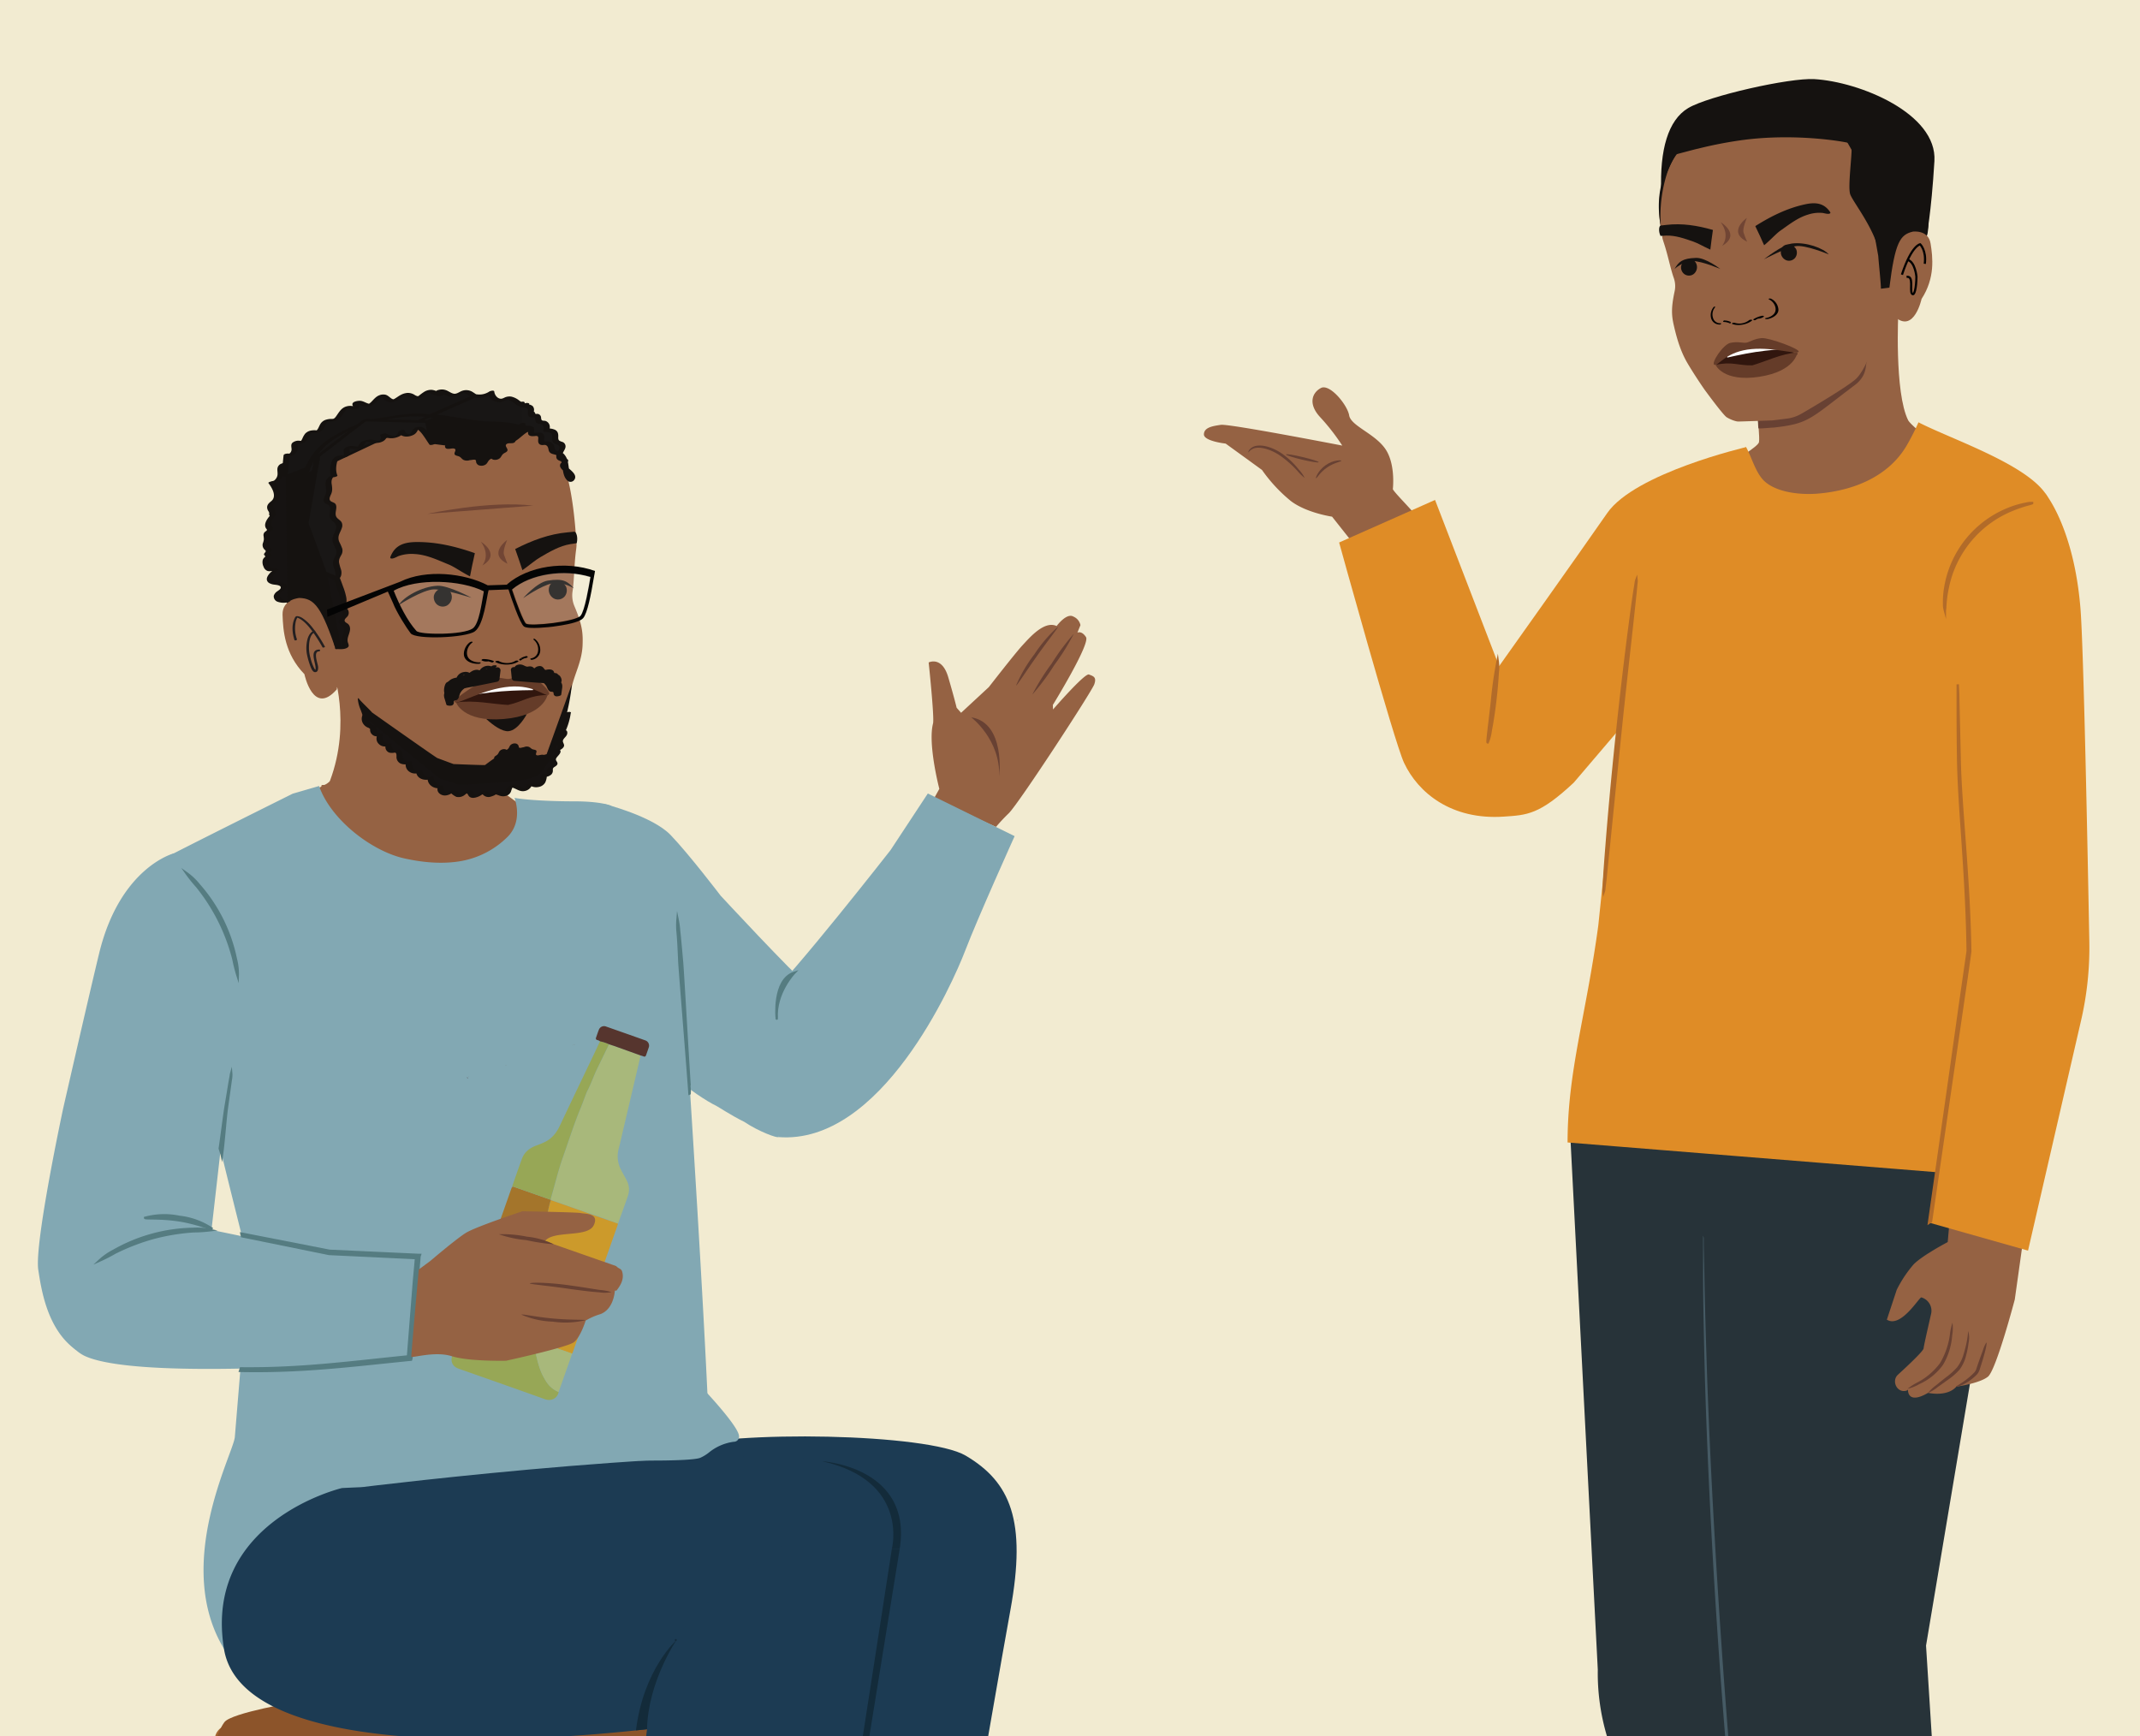 <svg xmlns="http://www.w3.org/2000/svg" xmlns:xlink="http://www.w3.org/1999/xlink" viewBox="0 0 1303.15 1057.31"><rect x="0" y="0" width="1303.15" height="1057.31" fill="#808080" stroke="none"/><defs><style>.cls-1,.cls-18,.cls-23{fill:none;}.cls-2{clip-path:url(#clip-path);}.cls-3{fill:#f2ebd1;}.cls-4{fill:#956243;}.cls-5{fill:#82a8b3;}.cls-6{fill:#684133;}.cls-7{fill:#557c81;stroke:#557c81;}.cls-18,.cls-23,.cls-39,.cls-7{stroke-miterlimit:10;}.cls-39,.cls-7{stroke-width:1.48px;}.cls-8{fill:#f9a01b;}.cls-9{fill:#513835;}.cls-10{fill:#745245;}.cls-11{fill:#a8b87b;}.cls-12{fill:#cc9a2b;}.cls-13{fill:#a4752b;}.cls-14{fill:#97a756;}.cls-15{fill:#56352e;}.cls-16{fill:#151210;}.cls-17{fill:#010101;}.cls-18{stroke:#010101;stroke-width:1.33px;}.cls-19{fill:#a56530;}.cls-20{fill:#1c3b53;}.cls-21{fill:#8c542a;}.cls-22{fill:#132b3a;}.cls-23{stroke:#132b3a;stroke-width:1.08px;}.cls-24{fill:#825639;}.cls-25{fill:#231f20;}.cls-26{fill:#161312;}.cls-27{fill:#171514;}.cls-28{fill:#181615;}.cls-29{fill:#714534;}.cls-30{fill:#191716;}.cls-31{fill:#040404;}.cls-32,.cls-34{fill:#fff;}.cls-32{opacity:0.14;}.cls-33{fill:#31160e;}.cls-35{fill:#653c29;}.cls-36{fill:#273339;}.cls-37{fill:#465b65;}.cls-38{fill:#df8c26;}.cls-39{fill:#b26b29;stroke:#b26b29;}</style><clipPath id="clip-path"><rect class="cls-1" y="-0.69" width="1303.15" height="1058.07"/></clipPath></defs><g id="Layer_10" data-name="Layer 10"><g class="cls-2"><polyline class="cls-3" points="-244.93 1517.31 -244.93 -47.83 1684.12 -47.83 1684.12 1517.31"/><path class="cls-4" d="M202.71,407.91s11.48,32.16-1.75,67.49c-1.27,3.4-24.32,11-24.32,11L212,494.19c19.69,2.54,62.75-1.67,80.81-9.26l14.73-10.24s-20-2.39-21.39-6.45-.83-35.63-.83-35.63"/><path class="cls-4" d="M291.1,471.35l-95.22,6.7-7,33s26.78,18.74,29.43,19.5S281,537.66,281,537.66s63.82-28.8,62.94-28.54S291.1,471.35,291.1,471.35Z"/><g id="freepik--Character--inject-2"><path class="cls-5" d="M413.54,563.05l-41.37-72.37s-5.64-2.78-23.41-2.72c-12.43,0-28.16-.75-35.41-2.1,2.93,9.07,1.65,17.76-4.13,23.59a53.39,53.39,0,0,1-30.09,15.15c-10.89,1.62-22.21.48-32.91-1.89-20-4.44-44.89-23.71-51.91-44.08l-16.07,4.67s-70.63,35.13-79.51,40.07,52.94,246.4,52.94,246.4L143,875.09c-.94,10.18-37.69,77.68-6.56,129,0,0,203.4-61.41,225.11-64.37,25.23-3.44,65.51-8.53,70.44-21.36S413.54,563.05,413.54,563.05Z"/><path class="cls-4" d="M572,480.38s-7.08-27.19-3.84-39.78c.92-3.54-2.65-37.2-2.65-37.2s8.09-4.13,11.93,9,5.1,18.58,5.1,18.58l2.71,3.07,16.88-15.63s16.23-20.9,20.59-25.57,13.25-15.11,20.71-11.63c0,0,6-8.19,10.2-5.76a7.26,7.26,0,0,1,4.31,5.2l-1.85,4.59s2.55-1.43,5.23,2.71-20.19,41.31-20.19,41.31l.11,2.76s19.32-22.3,21.87-21.3,4.85,1.48,3.24,6-45.45,71.8-52,78.44a110.16,110.16,0,0,0-7.84,8.36l-38-16.87Z"/><path class="cls-6" d="M653.89,385.92A139.49,139.49,0,0,1,642,405a139.62,139.62,0,0,1-13.42,18A138.18,138.18,0,0,1,640.45,404,138.37,138.37,0,0,1,653.89,385.92Z"/><path class="cls-6" d="M644.22,381.68c.37.33-5.82,7.95-12.79,17.8s-12.22,18.18-12.68,17.91a88,88,0,0,1,11.16-19A84.47,84.47,0,0,1,644.22,381.68Z"/><path class="cls-5" d="M473.83,692.39c14.25-25.08,1.33-68.84,18.2-92.23-9.22-7.27-53.19-54.74-53.19-54.74s-19.45-25.52-30.52-37-40.11-18.81-40.11-18.81L331.68,589.73s78.89,71.38,104.6,83.71c1,.47,9,5.8,16.87,9.66C462.65,689.45,473.46,693.05,473.83,692.39Z"/><path class="cls-5" d="M565,483.19l-22.68,34.44s-60,76.78-76,90.77q2.75,6,5.61,11.93c10.9,22.54,1.89,72.06,1.89,72.06,62.9,5.23,106.53-94.2,113.81-113.18,7.9-20.62,30.23-70.05,30.23-70.05Z"/><path class="cls-7" d="M419.87,665.31c.42,0-.39-5.17,0-5.16-.71-9.72-3.93-66.83-4.56-74.28-.71-8-1.27-14.49-1.78-18.93a52.29,52.29,0,0,0-.94-7,41.83,41.83,0,0,0,0,7c.49,4.84.77,11.11,1.12,19,.46,7.47,5.56,70.24,6.17,80C420.15,665.86,419.61,665.31,419.87,665.31Z"/><path class="cls-5" d="M46.35,822.09c.94-2,1.93-4,3-6a191.25,191.25,0,0,1,16.89-26c5.89-7.78,15.55-1.7,22-9,7-8,21.08-6.9,29.49-13.35,6.62-5.08,3.44-13.06,10.84-16.94l7.66-67.18,12.24-32.37s-.67-35.3-14.14-64.75-28.41-66.88-28.41-66.88-32.8,8.32-45.57,61c-6.07,25-21.87,94.27-21.87,94.27s-17.69,82.48-15.16,98.47C25.23,785.71,28.89,809.82,46.35,822.09Z"/><path class="cls-5" d="M253.11,765.42,195,762.66l-68.1-14.12c-9.2,1.79-3.93,6.86-12.61,10.35a172.83,172.83,0,0,0-27.11,14c-8.32,5.19-16.53,10.59-24.4,16.45a180.16,180.16,0,0,0-22.91,19.92c-.88.93-1.76,1.88-2.62,2.84,3.77,4.47,8.17,10.85,14.82,13.8,31.73,14.1,160.12,4.48,160.12,4.48l35.35-3.29Z"/><path class="cls-7" d="M60.68,767.57a38.05,38.05,0,0,1,8.64-6,101.11,101.11,0,0,1,48.39-13.25,38.14,38.14,0,0,1,10.44.78,90,90,0,0,1-10.38.67,128.07,128.07,0,0,0-24.59,4.08A130.34,130.34,0,0,0,70,762.8,97.83,97.83,0,0,1,60.68,767.57Z"/><path class="cls-7" d="M88.38,741.6a44.83,44.83,0,0,1,20.76-.61,44.83,44.83,0,0,1,19.67,7.06c-.26.56-8.79-3.3-20-5S88.43,742.21,88.38,741.6Z"/><path class="cls-7" d="M135.1,703.45c1.11-7.69,2.18-22.66,3-28.44.91-6.71,1.66-11.84,2.18-15.79.19-1.54.51-2.92.51-4a8.9,8.9,0,0,0,0-1.46,7.25,7.25,0,0,0-.24,1.38c-.16.91-.39,2.25-.71,3.95-.63,4-1.5,9.12-2.6,15.79-.79,5.07-2.39,17.87-3.39,24.42C134.07,700.31,134.9,702.49,135.1,703.45Z"/><path class="cls-7" d="M254.05,780.52c.49-5.26,1-10.48,1.37-15.35l.31-1-1.06,0-54-2.49L147,751.19a3.92,3.92,0,0,0,.19.74l.22.86,53,10.77,52.95,2.52c-.4,4.59-.84,9.43-1.29,14.31l-3.6,45.6c-36.54,3.68-65.07,7.66-101.79,7.28-.15.5-.31,1-.46,1.48,37.18.76,66.2-3,103.21-6.73l.85-.07.24-.8C251.76,812.37,252.59,796.58,254.05,780.52Z"/><path class="cls-7" d="M144.76,594.32a93,93,0,0,1-2.57-10.11A116.47,116.47,0,0,0,120,539.79a90.87,90.87,0,0,1-6.51-8.13,37.11,37.11,0,0,1,7.62,7.19,97.73,97.73,0,0,1,22.46,45A36.28,36.28,0,0,1,144.76,594.32Z"/></g><path class="cls-6" d="M591.41,436.8s17.66,13.23,17.08,35.9C608.49,472.7,612.43,440.16,591.41,436.8Z"/><path class="cls-4" d="M827.07,334.7l-15.91-20.09s-15.4-2.21-25-9.44a93.74,93.74,0,0,1-17.67-19l-22.12-16.05s-13.39-1.45-13.25-5.67,5.31-5,10.31-5.75,73.94,12.63,73.94,12.63A127.64,127.64,0,0,0,804,254.12c-7.64-8.15-5-15,.37-17.84s16.13,10.27,17.2,16.66,15.33,10.93,21.89,20.23,4.7,24.71,4.7,24.71c1.77,3.35,16.84,17.43,16.71,20.47C864.28,331.55,827.07,334.7,827.07,334.7Z"/><path class="cls-6" d="M760.84,273.84a6.86,6.86,0,0,1,4.17-2.36c4.12-.74,9.66.9,14.73,4.11a48.87,48.87,0,0,1,11.13,10.3,22.08,22.08,0,0,1,3.61,5.11,26.31,26.31,0,0,1-4.46-4.3A62.59,62.59,0,0,0,778.87,277c-4.8-3.06-10-4.71-13.67-4.32a7,7,0,0,0-3.89,1.65c-.77.68-1.08,1.14-1.17,1.17S760.14,274.79,760.84,273.84Z"/><path class="cls-6" d="M793.24,278.32c5.52,1.3,9.91,2.71,9.79,3.14s-4.67-.26-10.17-1.57-9.89-2.7-9.78-3.15S787.72,277,793.24,278.32Z"/><path class="cls-6" d="M808.19,284.61c-4.35,2.95-6.35,6.71-6.78,6.65s1.12-4.66,5.86-8,9.65-3.12,9.56-2.7C816.9,281.08,812.55,281.65,808.19,284.61Z"/><path class="cls-7" d="M483.67,592.37s-11.75,12.25-10.67,27.9C473,620.27,470.49,596.61,483.67,592.37Z"/><path class="cls-8" d="M299.47,545.75l.74-.21,0,.06,0,0Z"/><path class="cls-9" d="M284.43,656h.23c.07.28.24.56,0,.85Z"/><path class="cls-9" d="M309.11,736.25a.76.76,0,0,1-.19.12l-.17-.54Z"/><path class="cls-10" d="M349.87,636.21h-.31l.27-.2A.17.17,0,0,1,349.87,636.21Z"/><path class="cls-10" d="M307.85,648.91l.25-.25.12.14Z"/><path class="cls-10" d="M349,636.41l-.39.12A.27.27,0,0,1,349,636.41Z"/><path class="cls-10" d="M285.36,655.76a.23.23,0,0,1,.33-.11Z"/><path class="cls-11" d="M358.72,738.69l-.09.15-23.14-8.14a.25.25,0,0,0-.18-.1v-.18c1.24-4.45,2.52-8.89,3.7-13.36s2.47-8.68,4-12.92c3.41-9.67,6.49-19.46,10.42-28.95,1.34-3.24,2.51-6.55,3.77-9.84a4,4,0,0,1,.2-.48c2.52-4.64,4.12-9.7,6.44-14.43,1.25-2.56,2.48-5.13,3.73-7.69,1.11-2.29,2.23-4.57,3.34-6.86,1.73.59,3.46,1.15,5.17,1.76q6.69,2.39,13.35,4.79l.66.36q-2.19,9.33-4.37,18.67-3.51,14.91-7,29.82c-.63,2.67-1.21,5.35-1.91,8A17.54,17.54,0,0,0,378,712c1.18,2.38,2.57,4.65,3.74,7a11.64,11.64,0,0,1,.64,9.14c-1.91,5.64-4,11.24-6,16.86h-.33l-.6-.2a.27.27,0,0,0-.39-.14l-4.84-1.7a1.16,1.16,0,0,0,0-.18"/><path class="cls-12" d="M370.24,743l4.84,1.7.39.14.6.2.25.17c-.09.34-.18.67-.29,1q-13.62,38.64-27.26,77.27c-.1.28-.23.56-.35.84l-22.9-8-.46-.27a4.29,4.29,0,0,0,0-1.92,23.92,23.92,0,0,1-.3-3.48c0-2.59-.12-5.17-.14-7.76,0-3.59.07-7.17.31-10.73.43-6.28.94-12.56,1.93-18.79.25-1.58.21-3.21.54-4.76.55-2.58.89-5.18,1.39-7.77.8-4.23,1.58-8.48,2.46-12.7.52-2.49,1.06-5,1.71-7.44.88-3.3,1.24-6.72,2.49-9.92l23.14,8.14"/><path class="cls-13" d="M335.49,730.7c-1.25,3.2-1.61,6.62-2.49,9.92-.65,2.46-1.19,5-1.71,7.44-.88,4.22-1.66,8.47-2.46,12.7-.5,2.59-.84,5.19-1.39,7.77-.33,1.55-.29,3.18-.54,4.76-1,6.23-1.5,12.51-1.93,18.79-.24,3.56-.35,7.14-.31,10.73,0,2.59.15,5.17.14,7.76a23.92,23.92,0,0,0,.3,3.48,4.29,4.29,0,0,1,0,1.92l-1.36-.43L285.26,802c-.37-.13-.73-.29-1.09-.43l0-.55c.09-.29.17-.58.27-.87q13.43-38.07,26.86-76.13c.1-.29.22-.57.34-.85.34-.12.37-.44.48-.71l.7.22.34.11L335,730.47l.35.13A.25.25,0,0,1,335.49,730.7Z"/><path class="cls-14" d="M284.17,801.54c.36.14.72.3,1.09.43l38.44,13.57,1.36.43.46.27a17.66,17.66,0,0,0,.38,5.38,64,64,0,0,0,2.89,11.88,36.15,36.15,0,0,0,3.65,7.47,16.13,16.13,0,0,0,7.73,6.67c-.7,3.84-4.44,5.8-8.37,4.38-17.47-6.29-35-12.4-52.51-18.58-3.7-1.31-5.14-4.27-3.84-7.94q4.23-12,8.5-24A.82.82,0,0,0,284.17,801.54Z"/><path class="cls-14" d="M335,730.47l-21.84-7.71a.23.23,0,0,0-.34-.11l-.7-.22a.8.8,0,0,0-.19-.13c1.95-5.54,3.85-11.1,5.87-16.62,1.47-4,4.53-6.49,8.46-8a52.72,52.72,0,0,0,6-2.51c4-2.1,6.64-5.42,8.56-9.49,6.8-14.4,13.7-28.75,20.56-43.11,1.35-2.83,2.68-5.66,4-8.49a25.08,25.08,0,0,1,5.48,1.78c-1.11,2.29-2.23,4.57-3.34,6.86-1.25,2.56-2.48,5.13-3.73,7.69-2.32,4.73-3.92,9.79-6.44,14.43a4,4,0,0,0-.2.48c-1.26,3.29-2.43,6.6-3.77,9.84-3.93,9.49-7,19.28-10.42,28.95-1.5,4.24-2.81,8.57-4,12.92s-2.46,8.91-3.7,13.36Z"/><path class="cls-11" d="M340.17,847.64a16.13,16.13,0,0,1-7.73-6.67,36.15,36.15,0,0,1-3.65-7.47,64,64,0,0,1-2.89-11.88,17.66,17.66,0,0,1-.38-5.38l22.9,8Z"/><path class="cls-15" d="M370.87,635.89a25.08,25.08,0,0,0-5.48-1.78,3.69,3.69,0,0,0-1.75-.8,1,1,0,0,1-.7-1.4c.58-1.59,1.08-3.22,1.71-4.79a3.37,3.37,0,0,1,4.48-2q11.89,4.17,23.76,8.38A3.38,3.38,0,0,1,395,638c-.48,1.45-1,2.86-1.49,4.32-.31,1-.81,1.36-1.82.89a14.32,14.32,0,0,0-1.61-.5l-.72-.27q-6.67-2.4-13.35-4.79C374.33,637,372.6,636.48,370.87,635.89Z"/><path class="cls-4" d="M375.4,785.9c2.7-3.45,4.84-7.27,3.4-11.75-.56-1.75-2.17-1.57-3.59-3.19l-43.39-15.18c5.2-6.81,25.9-1.93,29.69-9.6s-5.76-6.95-7.77-7.49-35.62-1.09-35.62-1.09-28.45,9.39-34.5,13.19-21.45,16.94-21.45,16.94L255,773.06s-3.57,39.57-4.58,53c-.1,1.27,14.12-3.55,24.65-.23s33.11,2.77,33.11,2.77,37.27-8.1,41.35-11.32,7.1-13.12,7.1-13.12a39.06,39.06,0,0,1,9-3.94c8.33-3.14,8.78-14.31,8.78-14.31h1Z"/><path class="cls-6" d="M337.27,757.7a122,122,0,0,1-16.79-2.55,67.1,67.1,0,0,1-16.68-3.57,71.59,71.59,0,0,1,17,1.47A48.11,48.11,0,0,1,337.27,757.7Z"/><path class="cls-6" d="M322.61,781.53c0-.69,11.36-.73,25,1.28,6.85.94,13.05,2,17.52,2.66a33.7,33.7,0,0,1,7.25,1.34,21.08,21.08,0,0,1-7.43.13c-4.54-.28-10.76-1.06-17.62-2C333.7,782.93,322.6,782,322.61,781.53Z"/><path class="cls-6" d="M317.52,800.56c.16-.6,8.68,1.39,19.38,2.35s19.47.59,19.61,1a52.27,52.27,0,0,1-19.74.9A52.93,52.93,0,0,1,317.52,800.56Z"/><path class="cls-4" d="M1156,189.78s-2.54,49.13,6,66.21C1164.14,260.13,1195,284,1195,284l-74.62,36.52-107.18-15.82s57-30.09,57.93-35.47-3.85-41.33-3.85-41.33"/><path class="cls-6" d="M1046.44,229c3.76,4.59,7.26,9.4,11.22,13.83a.71.71,0,0,1,.12.2.64.64,0,0,1,1,0c2.76,3,7.65,4.22,10.14,7.43,2.15,2.77,1.35,6.84,1.89,10.39,2.59.15,6.12-.38,9.36-.49,21.73-2.46,21.89-5.25,49.15-25.74,8.65-6.5,6.15-13.29,7.79-14.78C1107.16,222,1077.65,226,1046.44,229Z"/><path class="cls-16" d="M1173.09,144.29s2.92-13.78,4.87-46.21c1.76-29-45.58-48.3-73.14-49.9-15.16-.89-64.49,10.28-76.8,17.63s-17.35,25.5-16.43,50.71c0,0,5.46-25.66,21.4-26.63,13-.79,54.13-11.31,65.53-7.72s36.46,11.06,41.35,50.27c1.34,10.69,19.26-2.47,25.11,3.48S1173.09,144.29,1173.09,144.29Z"/><path class="cls-4" d="M1156,192.35l.51-39.06-2.36-43.41L1134,78.77l-32.23-11.89-34.82,4.56s-27.29,9.69-35.89,12.9S1017.29,99,1012.5,111.61s-.24,32.43-.24,32.43c-.17.71.89,3.69,1.09,4.31,2.55,7.88,3.79,14.86,5.82,20.72a14.82,14.82,0,0,1,.62,8.18c-2.34,10.82-1.84,15.31-.35,21.64,2,8.64,4.39,15.93,8.29,22.5,4.15,7,9.23,14.43,10.27,15.89,0,0,11.23,15.41,13.48,16.81s5.5,2.58,7,2.59,20.81-.67,20.81-.67l8.91-1.11a23,23,0,0,0,8.59-2.87c7.18-4.1,27.61-16.28,33.07-21,7.33-6.34,14.42-30.31,14.42-30.31"/><path class="cls-16" d="M1143.77,155.91c.18,3.36,1.64,16.61,1.61,19.9l17.23-2.14c4-12,8.83-26.11,10.48-29.38,2.59-5.11.64-28.41-.09-37.17l-.16-1.9c-.68-8.41-10.1-20.89-25.2-33.39-16.61-13.76-44.15-19.67-70.14-15.07-2.47.44-4.93,1-7.3,1.58-22.4,5.74-40.1,19.08-52.62,39.64-9,14.83-8.08,30.58-6.2,40.05a84.89,84.89,0,0,1,4.11-33.51c4.92-13.49,12.51-18,18-19.42a19,19,0,0,1,9.36-.09c5.66.66,13.67-1,19.42-2.43,4.28-1.09,7.65-2.21,8.57-2.52,2.72-2.34,7-4.3,12.28-5.66,12.35-3.17,30.76-2.87,35.09,2.26,4.8,5.68,16.46,26.51,17.06,31.6"/><path class="cls-4" d="M1154.44,193.39c11.26,9.16,15.69-11.35,15.69-11.35,8.34-12.85,6.85-25.3,5.49-33.78s-10.73-7.23-10.73-7.23c-7.85,1.82-10.9,6.51-14.35,34.14"/><path class="cls-16" d="M1017.05,94.89c4.74-10,14.69-23,20.09-32.63,3-.64,18.13-2.72,21.3-3.21,32.25-5,77.9,8.63,83.42,20,3.45,7,6.28,47.3,5.29,51.1-2.73,10.43-2.76,23.7-2.76,23.7-3.06-14.87-15.71-30.38-17.65-35.38s2.14-30.22.36-31.06-32.41-6.51-65.41-2.21a248.63,248.63,0,0,0-27.94,5.39C1033.8,90.44,1017,95,1017.05,94.89Z"/><path class="cls-16" d="M1086.37,149.57a5.22,5.22,0,0,1,5.71.31,5.09,5.09,0,0,1,1.8,2.15,5.23,5.23,0,0,1-.64,4.85,4.82,4.82,0,0,1-5.37,1.64,5.32,5.32,0,0,1-3.37-5.83,4.7,4.7,0,0,1,1.87-3.12"/><path class="cls-16" d="M1030.37,158a5.2,5.2,0,0,0-5.46,1.71,5,5,0,0,0-1.21,2.53,5.14,5.14,0,0,0,1.8,4.53,4.81,4.81,0,0,0,5.61.28,5.34,5.34,0,0,0,1.84-6.48,4.75,4.75,0,0,0-2.58-2.57"/><path class="cls-16" d="M1047.63,163.81s-9-7-14.85-6.77c-8.6.28-10.55,2.47-13.07,6.74,0,0,5.06-4.77,11.12-4.8C1036.63,159,1047.63,163.81,1047.63,163.81Z"/><path class="cls-16" d="M1074.15,157.9s11.13-8.82,17-9.6c8.53-1.14,19.26,2.81,22.46,6.61,0,0-14.24-6-20.22-5C1087.64,150.82,1074.15,157.9,1074.15,157.9Z"/><path class="cls-16" d="M1068.89,137.69q1.3,2.77,2.63,5.56c.67,1.42,2.09,4.69,2.76,6.09,4-3.31,7.2-7,9.88-8.88,5.32-3.73,10.58-7.94,16.87-9.79a21.64,21.64,0,0,1,8.81-1c1,.1,3.86,1.12,4.73.1.36-.42-1.45-2.35-1.64-2.55-3.68-3.89-8.53-3.94-13.88-2.77-10.91,2.39-20.72,7.28-30.16,13.23"/><path class="cls-16" d="M1011.14,137.36l3.49-.4c9.71-1.17,19.1.39,28.45,3.06l-.84,6.09c-.22,1.55-.51,4.36-.73,5.9-4.12-1.89-7.62-3.95-10.32-4.88-5.36-1.86-11-3.89-16.7-3.67-.45,0-2.89.16-3.33.2C1009.77,140.62,1010.3,137.7,1011.14,137.36Z"/><path class="cls-17" d="M1056.41,196.61a9.54,9.54,0,0,0,8.75-1.67c.51-.42,2.41-.31,1.69.28-3.06,2.52-8.5,3.4-11.94,2.07-.34-.13-.31-.39.07-.57a2.1,2.1,0,0,1,1.43-.11"/><path class="cls-17" d="M1067.85,194.35a15.29,15.29,0,0,1,5.26-2.06,1.21,1.21,0,0,1,.87.16c.17.13.23.32,0,.46a5.86,5.86,0,0,1-2.9,1.08,1.13,1.13,0,0,1-1-.26c-.2-.23.08-.44.33-.47a4.64,4.64,0,0,0,2.34-.87l.91.62a13.83,13.83,0,0,0-4.7,1.87,1.15,1.15,0,0,1-1,0c-.22-.1-.47-.35-.18-.54"/><path class="cls-17" d="M1075.33,193.66c2.19-.33,4.65-1.63,5.52-3.46,1.32-2.75-.7-6.59-3.65-7.87-.32-.15-.19-.4.1-.5a1.85,1.85,0,0,1,1.21.1,7.92,7.92,0,0,1,4.46,6.67c0,2.29-2,4.11-4.51,5.09a12.05,12.05,0,0,1-2.39.65c-.33,0-.94,0-1.14-.23s.09-.4.4-.45"/><path class="cls-17" d="M1052.24,196a.29.29,0,0,0-.33-.39,2.6,2.6,0,0,1-1.78-.36l-.49.8a7.48,7.48,0,0,1,3.6.83.61.61,0,0,0,.69-.2c.13-.14.24-.44,0-.56"/><path class="cls-17" d="M1053.94,196.09a8.38,8.38,0,0,0-4-.91.71.71,0,0,0-.56.34.33.33,0,0,0,.07.46"/><path class="cls-17" d="M1047.71,196.84a4.51,4.51,0,0,1-4.15-2.25,6.76,6.76,0,0,1,.81-7.43.27.27,0,0,0-.16-.46.82.82,0,0,0-.73.34,7.54,7.54,0,0,0-1.57,6.42,5.18,5.18,0,0,0,3.85,4,5,5,0,0,0,1.63.15.79.79,0,0,0,.67-.45c.07-.28-.14-.37-.35-.36"/><path class="cls-18" d="M1158.18,167.28c5.89-18,11.1-18.53,11.1-18.53s3.87,3.71,2.81,11.9"/><path class="cls-18" d="M1161,168.62c4.64-.87,1.79,8.2,3.27,10.15s2.71-3.67,2.73-10.33c0,0-.76-8.92-5.33-10.17"/><path class="cls-19" d="M285.19,1048.93q66.17,0,132.32,0c19,0,22.49,8.79,22.46,26.79,0,16.55-3.79,26.26-23,26.31-4.32,0-8.74.47-13-.09-12.7-1.68-15.25,2.92-13.59,12.52,16.25,93.72,32.1,181,48.3,274.77,1.1,6.38.1,8.91-8.67,9-21.9.27-22.35.69-25.39-16.86q-15.51-89.69-30.24-179.46c-1.32-8.14-4.69-10.6-14.57-10.52q-75.24.61-150.48,0c-9.63-.08-12.42,2.79-13.62,10.15-10.29,63-21.06,126-31.43,189.08-1,5.87-3.9,7.62-10.87,7.72-22.57.34-23.18.5-20.28-17.18,10.51-64.1,21.44-128.14,32.28-192.2,4.61-27.23,9.21-48,14.24-75.21,1.55-8.39-.27-13.15-12.05-11.54-2.52.34-5.19-.11-7.77.07-33.83,2.34-31.07-21.31-29.11-43.18.76-8.48,9.74-10.48,19.5-10.43,45,.21,89.94,5.47,134.91,5.47Zm-1.06,121c25.05,0,50.1-.19,75.14.11,7.67.09,11.1-1.29,9.79-8.36-4-21.88-7.7-28.58-11.19-50.52-1.05-6.65-3.86-9.46-12.94-9.35-39.72.5-79.47.57-119.19,0-9.85-.15-12.58,2.94-13.68,10-3.33,21.24-6.89,27.23-10.83,48.39-1.37,7.33.63,10.16,10.35,9.95C235.75,1169.58,259.94,1169.94,284.13,1169.94Z"/><path class="cls-20" d="M615.31,980.28c-12.56,69-37.32,219.84-56.36,303.85,0,0-86.18,18.06-95.84-.84,0,0-106.22-385.74-54.25-401.27,38.31-11.44,156.29-9.1,179.12,4.33C615.37,902.47,625.21,926,615.31,980.28Z"/><path class="cls-21" d="M130.38,1063.59S274,1089.43,336,1081.6s103.69-14.5,101.18-23.88-46.35-29.52-90.5-30.94-165.15,9.44-165.15,9.44-40.62,6.68-44.88,12.47S130.38,1063.59,130.38,1063.59Z"/><path class="cls-9" d="M619.59,925.94a.49.49,0,0,1-.2,0v-.51Z"/><path class="cls-20" d="M522.53,1030.17c.94-5.72,2.19-11.39,3.66-17a236.24,236.24,0,0,1,13.2-36.86A252.27,252.27,0,0,1,558.72,941a216.17,216.17,0,0,1,16.41-21.93c-118.65-25.67-366.9-12.94-366.9-12.94s-84.51,19.91-71.84,97.94c13.93,85.77,293.12,52,384.85,26.44Z"/><path class="cls-20" d="M543.09,943.14a173.63,173.63,0,0,0-32.64,2.92,73.88,73.88,0,0,0,2.74-14.69c-2.09-1.74-4.27-3.51-6.56-5.3a217.34,217.34,0,0,0-30.2,15.24A258.16,258.16,0,0,0,444.49,964a224.25,224.25,0,0,0-26.88,26.31q-3.45,4-6.66,8.26l1,.15c-30.68,44.15-16.26,129.64-25.26,210.7-6.61,59.45-16.08,108.55-16.08,108.55,11.46,17.84,114.72,9.15,114.72,9.15C499.59,1213.85,543.09,943.14,543.09,943.14Z"/><path class="cls-22" d="M482.38,1327.13c18.44-108.82,60.71-384,60.71-384h4.79l-62.1,383.8Z"/><path class="cls-23" d="M411,998.58l1,.15"/><path class="cls-22" d="M390.36,1053.37l-3.1.32c4.56-37.17,24.7-55,24.7-55S394.64,1024,394,1053Z"/><path class="cls-20" d="M547.88,943.14s7.66-40.14-32.75-51.6c-55-15.62-295.27,14.09-295.27,14.09l328,37.51"/><path class="cls-24" d="M199.91,419.28c0,.11,0,.2.05.31A.47.47,0,0,1,199.91,419.28Z"/><path class="cls-4" d="M278.35,474.66l34.81-4.35,17.11-5.48c1.78-.12,7.92-18.7,8.93-21.08,3.13-7.37,7.21-17,8.85-24.89,1.76-8.42,6.32-16,6.71-26,.28-7.31-.13-12.38-5-23.83a16.73,16.73,0,0,1-1.07-9.17c1-6.91.86-14.89,2-24.14.09-.72.63-4.25.28-5,0,0-1.67-38-9.69-51s-18.76-18.28-28.95-20-39.43,2.62-39.43,2.62l-41.13-2.31-33,20.06-13.92,43.46,6.72,48.46,9,43.05"/><path class="cls-16" d="M202.68,367.51c.53,3.75,6.87,22.09,7.61,25.73l-19.49,1.32c-7-12.38-15.37-26.94-17.9-30.2-4-5.09,3.67-32.74,2.59-42.58l-.23-2.13c-1-9.43,6.67-25.25,20.66-42.3C220,248,218.67,247.82,259.71,247.13c2.83,0,5.65,0,8.4.17,26,1.54,47.35-.73,65.6,19.29,13.16,14.44,2.51-4.22,2.47,6.65-2.57-21.21,3-4,.62-6.34-14.18-13.5-19.15,2.68-25.54,2.3a21.24,21.24,0,0,0-10.36,1.91c-6.11,1.95-12.18,1.67-18.84,1.28-5-.29-17.61-2-18.69-2.15-3.51-2-1.77-15.06-7.94-15.42-14.33-.85-33.1,7.08-39.64,10.85-7.74,4.47-26.32,14.3-21.73,35.7"/><path class="cls-16" d="M326.08,460.55a1.57,1.57,0,0,1-.68-.19c-3.92-2.15-4.33-3.51-6.18-3.79a11.19,11.19,0,0,0-2-.26c-5.3-.29-8.53-.57-21.82,9.53-.27.21-18.86-.57-19.22-.57l-9.88-3.67c-1.67-.85-39.79-27.79-39.79-27.79-.62-.95-7.66-7.53-8-8.46l-.35-.14-.23-.07c0,.06,0,.15,0,.19a6.61,6.61,0,0,0,.07,1.26,20.87,20.87,0,0,0,1.43,5.18c1.05,2.57,1.76,5.22,2.71,7.81.33.92.71,1.81,1.12,2.69,4.27,2.18,32.83,32.48,48.16,38.51,1,.17,4.05.76,12.13.76,15.18,0,29.73-1.27,44.19-6.84a13.36,13.36,0,0,0,7.9-8.2c3.57-10.62,11.42-34.23,12.53-49.73-3.35,9.22-10.4,29-15.27,42.39-.15.4-5.85,1.2-6.31,1.38"/><path class="cls-4" d="M205.15,419.71c-14.43,16.68-19.77-9.16-19.77-9.16-12-12.4-13-26.48-13.32-36.14s10.29-10.29,10.29-10.29c9.07.32,13.44,4.85,23.2,34.63"/><path class="cls-16" d="M304.85,261.1c-14.62,1.07-53.85-5.58-73.77-5.05-8.25.23-33.65,23-36.77,27.91-7.16,11.32,13.78,33.94,2.82,69-3.63,11.57-11.87-7.37-17.07.46s-7.16,11-7.16,11c-7.22-31.92-7-30.8-2.74-63.35s37.69-49.51,54.26-53.7,71-3.72,86.14,1.75"/><path class="cls-25" d="M197.85,393.77a78,78,0,0,0-8-12.12,25,25,0,0,0-5.53-5.18,7.37,7.37,0,0,0-2.91-1.23,1.92,1.92,0,0,0-.86,0c-.7.18-.95.89-1.22,1.5-1.84,4.08-1.34,8.89,0,13,.16.5,1.67.08,1.51-.4a20,20,0,0,1-.84-10.24,9.78,9.78,0,0,1,1.34-3.52l-.81.39c-.43,0,.12.06-.16,0l.51.09a8.11,8.11,0,0,1,1.86.85c3,1.79,5.35,4.69,7.41,7.44a89.65,89.65,0,0,1,6.22,9.77c.27.49,1.73,0,1.52-.4Z"/><path class="cls-25" d="M194.27,395.54c-6.41.21-1.49,8.83-2.13,12.14,0,.07-.19.55-.19.56l0,0c-.14.15,0,.13.4-.06,0,0-.18-.21-.15-.1,0-.13-.34-.36-.43-.49a6.92,6.92,0,0,1-.57-.94,28.7,28.7,0,0,1-2.11-5.91,22.77,22.77,0,0,1-.94-7.08c.1-2.88.53-7.1,3.41-8.62.91-.48.09-1.3-.67-.9-2.82,1.48-3.79,4.74-4.14,7.69a20.27,20.27,0,0,0,.13,6.41A45.66,45.66,0,0,0,189,405.7c.46,1.13,1.05,2.81,2.19,3.44a1.67,1.67,0,0,0,2.3-.91,5.85,5.85,0,0,0,0-3.29c-.33-1.79-2.61-8.17.66-8.28.87,0,1.17-1.16.14-1.12Z"/><path class="cls-16" d="M272,358.45c-2.32-1-4.87.17-6.25,1.57a5.72,5.72,0,0,0-1.52,2.76A5.87,5.87,0,0,0,266,368a5.43,5.43,0,0,0,6.29.66,6,6,0,0,0,2.48-7.16,5.35,5.35,0,0,0-2.74-3.05"/><path class="cls-16" d="M336.6,354.51c2.16-1.31,4.84-.49,6.4.71a5.72,5.72,0,0,1,1.88,2.53,5.83,5.83,0,0,1-1,5.4,5.42,5.42,0,0,1-6.14,1.51,6,6,0,0,1-3.42-6.76,5.35,5.35,0,0,1,2.3-3.39"/><path class="cls-16" d="M318.56,364.25s8.4-9.62,14.95-10.68c9.56-1.54,12.18.47,15.89,4.65,0,0-6.62-4.19-13.33-2.92C329.66,356.51,318.56,364.25,318.56,364.25Z"/><path class="cls-16" d="M287.14,364s-14.07-7.59-20.7-7.31c-9.68.41-20.8,6.89-23.6,11.72,0,0,14.61-9.41,21.43-9.52C270.8,358.82,287.14,364,287.14,364Z"/><path class="cls-16" d="M289.16,336.84l-1.47,6.76c-.38,1.72-1.11,5.67-1.49,7.38-5.11-2.61-9.52-5.83-12.89-7.2-6.68-2.72-13.41-6-20.68-6.4a24,24,0,0,0-9.79,1.18c-1,.35-3.9,2.22-5.09,1.32-.49-.36,1-2.95,1.15-3.21,3-5.2,8.26-6.51,14.34-6.6,12.4-.18,24.23,2.67,35.92,6.77"/><path class="cls-16" d="M349.83,323.76l-4.1.39c-11.4,1-21.86,5-32,10.17.75,2.18,1.52,4.35,2.28,6.54.58,1.66,1.53,4.69,2.12,6.34,4.32-3.07,7.9-6.18,10.8-7.86,5.75-3.34,11.78-6.92,18.39-8,.52-.09,3.36-.52,3.87-.58C352.11,327,350.87,323.93,349.83,323.76Z"/><path class="cls-16" d="M296.1,437.82l24.71-3s-5.19,10-11.25,10.43C305.78,445.53,300.43,441.8,296.1,437.82Z"/><path class="cls-17" d="M313.67,402.52c-2.72,1.7-7.05,1.64-10,0-.66-.35-2.74.18-1.82.68,3.93,2.12,10.13,1.92,13.64-.28.35-.22.26-.5-.2-.62a2.34,2.34,0,0,0-1.6.19"/><path class="cls-17" d="M300.55,402.48a17.28,17.28,0,0,0-6.26-1.15,1.4,1.4,0,0,0-.92.37c-.17.18-.19.4.05.52a6.6,6.6,0,0,0,3.43.56,1.28,1.28,0,0,0,1-.49c.16-.3-.2-.47-.48-.45a5.14,5.14,0,0,1-2.77-.46l-.87.89a15.46,15.46,0,0,1,5.6,1.05,1.3,1.3,0,0,0,1.11-.2c.22-.16.44-.49.09-.64"/><path class="cls-17" d="M292.13,403.33c-2.49.1-5.49-.81-6.84-2.64-2-2.76-.63-7.36,2.35-9.41.32-.23.13-.48-.22-.53a2,2,0,0,0-1.31.37c-2.59,1.8-4.1,5.58-3.51,8.26.56,2.51,3,4.12,6.08,4.65a12.88,12.88,0,0,0,2.78.2c.38,0,1.05-.18,1.21-.49s-.19-.43-.54-.41"/><path class="cls-17" d="M318.14,400.91a.33.33,0,0,1,.28-.5,2.79,2.79,0,0,0,1.88-.78l.72.78a8.71,8.71,0,0,0-3.8,1.69.7.7,0,0,1-.81-.07c-.16-.13-.36-.44-.13-.62"/><path class="cls-17" d="M316.28,401.41a9.69,9.69,0,0,1,4.25-1.87.86.86,0,0,1,.69.26.36.36,0,0,1,0,.52"/><path class="cls-17" d="M323.33,400.91a5.08,5.08,0,0,0,4.1-3.38,7.63,7.63,0,0,0-2.49-8A.3.3,0,0,1,325,389a.94.94,0,0,1,.88.22,8.48,8.48,0,0,1,3.11,6.76,5.86,5.86,0,0,1-3.39,5.29,5.55,5.55,0,0,1-1.76.51.88.88,0,0,1-.84-.35c-.14-.3.08-.45.31-.47"/><path class="cls-16" d="M313.15,266.5a9.14,9.14,0,0,0-4.39-1.09l-1.71-.39q-7.4.57-14.74,1.56a10.56,10.56,0,0,0-3.54.92,3.37,3.37,0,0,0-.32.19c-3.66.18-7.31.41-11,.74l-1.63.59a10.22,10.22,0,0,0-4.17,1.6,1.44,1.44,0,0,0,.57,2.64c1.53.34,3.68-.65,4.78.11s-.83,2.4-.06,3.45c.48.66,1.82.77,2.72,1.19,1.08.5,1.5,1.43,2.51,2a5.11,5.11,0,0,0,3.91.18c1.39,0,3.19-.74,3.71.18a1.62,1.62,0,0,1,.11.79,2.75,2.75,0,0,0,2.31,2.34,4.5,4.5,0,0,0,3.84-.88c.9-.81,1.15-1.94,2.12-2.7a8.26,8.26,0,0,1,1-.64,3.59,3.59,0,0,0,1.35.64,4.54,4.54,0,0,0,3.84-.89c.9-.8,1.15-1.94,2.13-2.7.81-.64,2.11-1,2.47-1.83.57-1.33-1.72-2.75-.67-3.91s3.24-.32,4.69-1A1.73,1.73,0,0,0,313.15,266.5Z"/><path class="cls-16" d="M298,467.75a7.4,7.4,0,0,0,3.61.59l1.41.2c3.95-.62,7.89-1.36,11.79-2.22a8.52,8.52,0,0,0,2.8-1l.25-.18c2.94-.39,5.87-.81,8.8-1.31l1.27-.58a8.07,8.07,0,0,0,3.26-1.57,1.16,1.16,0,0,0-.63-2.09c-1.26-.17-2.92.76-3.86.22s.51-2-.18-2.79c-.43-.49-1.52-.5-2.27-.78s-1.3-1.06-2.16-1.44A4.1,4.1,0,0,0,319,455c-1.12.1-2.53.8-3,.09a1.33,1.33,0,0,1-.14-.63,2.24,2.24,0,0,0-2-1.74,3.66,3.66,0,0,0-3,1c-.67.71-.8,1.65-1.53,2.32a6.08,6.08,0,0,1-.8.58,2.79,2.79,0,0,0-1.13-.42,3.64,3.64,0,0,0-3,1c-.68.71-.81,1.64-1.54,2.32s-1.64.94-1.88,1.64c-.38,1.1,1.57,2.1.8,3.11s-2.6.46-3.73,1.09A1.41,1.41,0,0,0,298,467.75Z"/><path class="cls-26" d="M175,366.19a9.31,9.31,0,0,1-4.43-.48c-1.36-.63-2.42-2.2-1.95-3.62.75-2.26,4.66-3,4.18-5.36-2.19-2.11-6.72-.73-8.11-3.41-1.13-2.18,1.08-4.53,3-6-1.61-1.25-1,0-3.06-.32s-3.61-4.94-2.67-6.75c1.06-2,1.91-.57,1-2.67-1.62-.33,1.68-2,.37-3s-2.11-2.87-1.38-4.35c.87-1.78.55-3,.31-5-.2-1.68,3.06-2.32,1.92-3.57-2.08-2.27,0-5.83,2.11-8.12-1.44-.76.17-1.21-.82-2.49a3.92,3.92,0,0,1-.4-4.53,17.52,17.52,0,0,1,2.25-1.94c2.92-2.86.47-7.74-2-11a5.86,5.86,0,0,0,5.6-5.4c.06-1.35-.36-2.73,0-4s2.08-2.34,3-1.39"/><path class="cls-16" d="M175.79,365.46c-1.72.09-3.63.08-4.8-1.4a2.47,2.47,0,0,1,.22-3.49c.88-.88,4.44-2.73,3.3-4.47-.55-.83-2.18-1.14-3.08-1.32a17.91,17.91,0,0,1-3.48-.71,2.67,2.67,0,0,1-1.67-3.06c.36-1.62,1.85-2.86,3.11-3.81.16-.12.26-.35.07-.48a2.78,2.78,0,0,0-1.79-.69c-.24,0-2.08.52-2.14.46l.7-.17-.24-.05a2.89,2.89,0,0,0-.35-.19,3.25,3.25,0,0,1-.63-.6,6.7,6.7,0,0,1-1-2c-.41-1.23-.76-2.93.18-4,.26-.31.85-.51,1-.89s-.2-1.17-.47-1.55-.47,0-.13-.59c.25-.44.68-.76.84-1.25a1,1,0,0,0-.18-1.05,6,6,0,0,1-1.6-2.33c-.27-1.08.24-1.83.52-2.83a6.93,6.93,0,0,0,.15-2.72c-.08-.69-.39-1.53,0-2.16a6.63,6.63,0,0,1,1.26-1.16c.33-.31.78-.73.7-1.24a1.35,1.35,0,0,0-.34-.59,3.4,3.4,0,0,1-.7-1.53c-.38-2.24,1.34-4.55,2.74-6.11.1-.12.29-.34.07-.48-.78-.47-.34-.76-.38-1.49,0-.91-.94-1.67-1.16-2.57a3,3,0,0,1,.89-3.15,12.5,12.5,0,0,0,2.2-2c2.44-3.32-.37-7.9-2.45-10.63l-2.63,1.22a9.34,9.34,0,0,0,7.21-3.6,6,6,0,0,0,1-3.47c0-.9-.21-1.8-.14-2.7a4.76,4.76,0,0,1,.36-1.29l.25-.32c-1.25-.06-1.59.09-1,.45.77.62,4-.83,3.45-1.24-1.14-.9-3-.42-4.17.09a3.71,3.71,0,0,0-2.52,2.85c-.23,1.72.42,3.4-.23,5.08a5.47,5.47,0,0,1-1.15,1.81,2.48,2.48,0,0,1-1.49.89c-.24,0-3,.68-2.63,1.21,2.19,2.89,5.37,8.17,1.63,11.11-1.68,1.33-3,2.71-2.17,5,.31.91,1.13,1.54,1,2.53-.09.73-.07,1,.63,1.43l.07-.47c-1.73,1.94-4.33,5.36-2.61,8,.26.41.67.64.49,1.14-.12.31-.61.56-.85.77a2.58,2.58,0,0,0-1.18,2.52,14.9,14.9,0,0,1,.21,2.3A10.7,10.7,0,0,1,160,331a3.9,3.9,0,0,0,1.11,3.68c.4.42.82.55.66,1.16-.09.38-.48.7-.69,1-.47.68-.51,1.16.4,1.4l-.33-.21a10.36,10.36,0,0,1,.41,1.05c.3-.21.34-.26.14-.14a3.13,3.13,0,0,0-.3.2A3.68,3.68,0,0,0,160,341a6.23,6.23,0,0,0,.52,4.13,4.07,4.07,0,0,0,2.6,2.61,6.22,6.22,0,0,0,2.81-.16,3.92,3.92,0,0,0,.95-.31c-1.6-.09-2.09,0-1.45.33.18.12.36.24.54.38l.07-.48c-2.06,1.55-5.42,5.17-2.27,7.45a7.87,7.87,0,0,0,3.42,1.06c.93.15,3.47.3,3.76,1.47s-1.36,2-2,2.53a5.1,5.1,0,0,0-2.23,2.76,3.49,3.49,0,0,0,2.11,3.58,11.08,11.08,0,0,0,5.36.59,3.84,3.84,0,0,0,2.46-.88c.45-.61-.4-.6-.86-.58Z"/><path class="cls-27" d="M173.43,289.45c.21-1.84,1-10.54,1.2-12.38a4,4,0,0,0,4.88-3.92c-.06-1.21-.61-2.68.31-3.48s2.4,0,3.63-.23c2.74-.42,2.66-4.93,5.15-6.16,1.55-.77,3.52.08,5.11-.62,2.41-1.06,2.42-4.84,4.71-6.12,1.58-.89,3.64-.23,5.33-.89,3.67-1.42,4.39-7.13,8.3-7.58,1.43-.17,2.87.67,4.28.39,2.53-.49-1.55-2.77.95-3.39,2.3-.58,4.41,1.7,6.78,1.71,3.86,0,5.74-6.62,9.44-5.54,1.6.46,2.61,2.12,4.18,2.65,3.67,1.24,6.78-4.18,10.62-3.68,1.93.25,3.47,2,5.41,2,3,.08,4.93-3.85,8-3.94,2.41-.07,4.45,2.39,6.83,2,1.66-.27-2.65-1.7-1-2.11,2.79-.7,5.23,2.2,8.09,2.5,2.4.25,4.54-1.35,6.81-2.17s7.86,3.2,8.18,5.59"/><path class="cls-16" d="M175.24,289.16c.48-4.11.73-8.26,1.2-12.37l-3.3,1.06c2.77.62,6.32-.49,7.73-3.11.73-1.35.29-2.55.27-4,0-.65.43-1-.41-.76-1.08.27-.07.2.34.24a7.29,7.29,0,0,0,2.33-.05c2.85-.52,3.83-2.47,5-4.83a7,7,0,0,1,.86-1.37c.16-.21.47-.31.09-.2a6.29,6.29,0,0,1,1.62,0,7.92,7.92,0,0,0,4.76-1.37,7.52,7.52,0,0,0,2.11-2.92,16.23,16.23,0,0,1,.82-1.61c.3-.5.68-.95,1-1,.75-.15,1.59,0,2.36-.13a9.31,9.31,0,0,0,2.59-.66,8.23,8.23,0,0,0,3-2.24,34.81,34.81,0,0,0,2.08-2.9c.39-.55,1.17-1.92,1.89-2.08a7.41,7.41,0,0,1,2,.4,7.16,7.16,0,0,0,2.84-.11c.85-.21,2.38-.66,2.5-1.72a3.23,3.23,0,0,0-.69-1.78s0-.31-.06-.32l-.53.24c-.6.16-.73.25-.4.26a2.4,2.4,0,0,0,.48.11,18,18,0,0,1,2.17.9,7.76,7.76,0,0,0,7.83-.75,16.65,16.65,0,0,0,2.52-2.37c.35-.38.71-.77,1.09-1.13.09-.09,1-.74,1-.79a1.72,1.72,0,0,1-.56.17,5.37,5.37,0,0,1,.86.35,18.12,18.12,0,0,1,1.84,1.43,5.51,5.51,0,0,0,3.69,1.15c2.83-.12,5-1.82,7.3-3.24a2.33,2.33,0,0,1,2.79-.19c1.39.65,2.61,1.5,4.19,1.6,3.08.2,5.25-1.69,7.56-3.38a6.24,6.24,0,0,1,.68-.46c.18-.1.36-.11.11-.09a4.65,4.65,0,0,1,2.07.73,9.34,9.34,0,0,0,4.09,1.31c1,0,3.08-.18,3.56-1.25.28-.63-.46-1-.91-1.3a4.3,4.3,0,0,0-.75-.56s-1.5.76-1.4.86a5.62,5.62,0,0,0,1,.26c1.39.5,2.6,1.37,4,1.89,3.36,1.26,6.52-.3,9.57-1.64l.53-.23s-.34.06-.38,0c-.26-.11.21,0,.32.09a9.41,9.41,0,0,1,1.62.64,12.69,12.69,0,0,1,3,2.19,4.81,4.81,0,0,1,1.54,2.42c.18,1,3.87.1,3.67-1-.37-2-2.6-3.68-4.23-4.66a7.35,7.35,0,0,0-7-.77c-1.32.54-2.95,1.77-4.42,1.65s-2.8-1.1-4.06-1.72a7.47,7.47,0,0,0-4.22-.85c-.79.09-3.07.44-3.16,1.54-.06.61.79,1,1.21,1.29.7.49.36.47,1.41-.12,1.23-.69,1-.42.26-.66a7.64,7.64,0,0,1-1.11-.46,10.86,10.86,0,0,0-4.08-1.42,8.42,8.42,0,0,0-4.36,1.07,29.26,29.26,0,0,0-3.22,2.33,6.15,6.15,0,0,1-.68.45c-.28.16-.17.08-.15.08a5.49,5.49,0,0,1-2.17-.92,7.71,7.71,0,0,0-4.18-1.13,10.31,10.31,0,0,0-4.16,1.25c-1.17.61-2.21,1.41-3.33,2.09a4.14,4.14,0,0,1-1.09.55c.3-.07,0,0-.19,0a3.92,3.92,0,0,1-1.13-.54c-1.18-.8-2.12-1.9-3.55-2.25a6.44,6.44,0,0,0-3.78.37c-2.22.87-3.53,2.77-5.19,4.35-.32.29-.68.52-1,.8s-.16,0,.06,0a8.83,8.83,0,0,1-.87-.23c-1.41-.47-2.68-1.31-4.18-1.53s-6.08.34-5,2.77a5.93,5.93,0,0,0,.48.94s.07.34.09.35.87-.55.85-.61a7.94,7.94,0,0,0-1-.19,8.41,8.41,0,0,0-4.79.3c-2.41.92-3.66,2.88-5.06,4.91-.55.78-1.3,2.06-2.24,2.42a6.42,6.42,0,0,1-1.76.1,11.29,11.29,0,0,0-2.71.45,6,6,0,0,0-3.43,2.51c-.68,1.06-1.06,2.29-1.77,3.32a2.6,2.6,0,0,1-.54.65c-.09.07-.29.11-.11.07s-.36-.06-.33-.06a10.91,10.91,0,0,0-2.68.08,6.54,6.54,0,0,0-3.92,1.95,12.79,12.79,0,0,0-1.68,2.94,7.13,7.13,0,0,1-.78,1.37c-.23.29-.59.43,0,.27.82-.2-.32-.19-.63-.22a5.82,5.82,0,0,0-4.72,1.24c-1,1.07-.55,2.43-.47,3.74a3.2,3.2,0,0,1-.54,2,2.74,2.74,0,0,1-.7.74c-.35.25,0,.16-.32.08-.69-.15-3.18,0-3.3,1.07-.48,4.11-.73,8.26-1.2,12.37-.13,1.14,3.52.44,3.63-.57Z"/><path class="cls-28" d="M209.48,263c-13.34,6.92-18.51,12.45-23.95,26.45l76.66-36.29a71.92,71.92,0,0,0-17.42.07C229.9,255.43,222.81,256.09,209.48,263Z"/><path class="cls-16" d="M208.4,262.67c-5.59,2.91-11.14,6.21-15.44,10.89s-7,10.38-9.25,16.19c-.4,1.05,2.63.17,2.9,0l26-12.3L253.77,258l9.5-4.5c.67-.31,1.15-1.05.09-1.16a85.39,85.39,0,0,0-13-.4c-4,.21-8,.91-12,1.5a100.07,100.07,0,0,0-18.81,4.26,91.18,91.18,0,0,0-11.21,5c-.51.26-1.07.72-.41,1.1s2-.14,2.57-.43a73.49,73.49,0,0,1,17.3-6.58c2.84-.65,5.73-1.12,8.61-1.56,3.56-.54,7.15-1.19,10.74-1.49A76.78,76.78,0,0,1,261,254l.09-1.16-26,12.31L194,284.63l-9.5,4.49,2.9.05c2.17-5.57,4.73-11.1,8.78-15.57s9.18-7.52,14.43-10.26c.5-.26,1.07-.71.41-1.1S209,262.38,208.4,262.67Z"/><path class="cls-28" d="M323.84,251.75c-.41-.14-.81-.27-1.19-.43-2-.82-3.76-3.49-2.18-4.95-3.67,2-7.16-4.38-11.29-3.87a23.36,23.36,0,0,0-3.38,1.18,5.48,5.48,0,0,1-6.65-4.72,13.26,13.26,0,0,1-9.84,2.17l-27.12,12c12.61,1.26,25.66,4.51,37.67,4.71,5.78.1,11.68.37,17.07,2.47,3.93,1.52,8.77,2.07,12.81,3.71C327.79,260,325.86,255.83,323.84,251.75Z"/><path class="cls-16" d="M325.3,250.85a5.67,5.67,0,0,1-2.83-1.66c-.47-.58-1.18-1.82-.53-2.51,1.33-1.42-1.37-1.48-2.2-1.08s-2.76-1.15-3.53-1.68a11.91,11.91,0,0,0-4.85-2.41,7.21,7.21,0,0,0-3.2.23c-1,.29-2,1.07-3.07,1.06-2.22,0-3.91-2.33-4.1-4.33-.11-1.1-2.53-.37-3-.06a10.75,10.75,0,0,1-7.58,1.72,4.61,4.61,0,0,0-2.46.51l-5.5,2.44-16.73,7.43-4.28,1.9c-1.18.52-1.53,1.65,0,1.81,9.06.92,18,2.8,27,3.9,4.38.52,8.74.73,13.14.87a43.71,43.71,0,0,1,13,1.93c2.22.78,4.41,1.48,6.7,2a52.22,52.22,0,0,1,7,2,3,3,0,0,0,2.19-.13c.36-.16,1.36-.71,1.1-1.26-1.95-4.11-3.88-8.23-5.9-12.31-.62-1.27-4.2-.11-3.66,1,2,4.08,3.95,8.2,5.9,12.31l3.29-1.38c-4-1.57-8.23-2.07-12.23-3.5A46.71,46.71,0,0,0,306.06,257c-4.55-.3-9.09-.25-13.64-.73s-9.22-1.25-13.81-2c-5.22-.84-10.45-1.66-15.71-2.2l0,1.81,23.74-10.53,3.38-1.5-1.85.24a16.82,16.82,0,0,0,12.1-2.63l-3-.06a6.21,6.21,0,0,0,4.6,5.16,7.62,7.62,0,0,0,4.13,0c1.05-.28,2.23-1.21,3.33-1.05,2,.29,3.71,2.11,5.36,3.1a6.57,6.57,0,0,0,6.46.47l-2.2-1.07c-2.61,2.8.71,5.69,3.38,6.58a3.1,3.1,0,0,0,2.6-.34C325.39,252,326.17,251.15,325.3,250.85Z"/><path class="cls-29" d="M260.32,312.91s37.8-8.32,64.36-5"/><path class="cls-26" d="M345.78,434.27a38.86,38.86,0,0,1-3.22,10.9c1.41.29,1.08,2.47.12,3.54s-2.31,2.28-1.85,3.64c.16.47.53.85.68,1.33.47,1.5-1.31,2.66-2.77,3.23,1.12.68.43,2.43-.5,3.35s-2.13,2.09-1.64,3.31c.24.59.86,1,.92,1.67.12,1.34-2.07,1.58-2.67,2.79-.35.69-.07,1.53-.17,2.3A2.5,2.5,0,0,1,331,472c0,2.74-.77,6.37-3.51,6.53-1.69.1-3.48-1.34-4.94-.48-.91.53-1.2,1.73-2,2.39-2.75,2.23-7.11-3.55-9.86-1.32-1.47,1.2-1.1,4-2.82,4.79s-3.36-1-5.15-1c-2,0-3.7,2.17-5.53,1.47-.79-.31-1.29-1.08-2-1.56-1.6-1.09-2.87,1-4.64,1.75-3.18,1.4-3.74-.93-3.74-.93-1.22-2.19-2.49-1.87-4.53-.41-.68.49-1.27,1.19-2.09,1.33-2,.32-3.35-2.91-5.36-2.5a6.65,6.65,0,0,0-1.91,1.16c-2.34,1.41-5.74-1.53-4.69-4.05a5.71,5.71,0,0,1-6.14-5.48,5.18,5.18,0,0,1-6.94-3.75c-3.27,1.31-7.29-2.29-6.35-5.68a4.09,4.09,0,0,1-5.64-3.15c-.11-1.3.26-3-.89-3.6-.77-.4-1.68,0-2.53.12a3.28,3.28,0,0,1-3.25-4.14c-3.24,1.21-6.88-3.11-5.13-6.1-2.57.88-5.36-2.51-4-4.86-3.63.29-6.63-4.27-4.93-7.49l46.67,38.23,11.34,3.7s38.61-.85,45.46-4.92S345.78,434.27,345.78,434.27Z"/><path class="cls-16" d="M344,434.58a40.05,40.05,0,0,1-3.22,10.91c-.11.24.13.35.31.41,1,.3.6,1.78.28,2.43-.5,1-1.47,1.62-2,2.56-.69,1.16-.29,1.83.21,2.94s-.31,2.17-1.44,2.63c-.2.08-1.62.66-1.08,1.08,1.53,1.18-.74,3-1.46,3.94a3.15,3.15,0,0,0-.89,1.92c0,.9.72,1.24,1,2,.35,1.19-1.69,1.72-2.3,2.5a3.05,3.05,0,0,0-.46,2.11,2.74,2.74,0,0,1-.15,1.17,1.54,1.54,0,0,1-.35.52c.81,0,.94-.15.4-.32-.7-.38-3.55,0-3.56,1.12a10.54,10.54,0,0,1-.7,4.05,4.58,4.58,0,0,1-.48.9c-.07.1-.46.43-.47.53,0,.33.77-.47.8-.21,0,0-.82-.17-.78-.15-.43-.11-.85-.26-1.27-.38a6.72,6.72,0,0,0-4.95.65,4.64,4.64,0,0,0-1.51,1.48,8.33,8.33,0,0,0-.67,1l-.1.09c-.39.35,0,.27,1.05-.22-.06-.05-.28,0-.35-.06-1.06-.43-2.09-.85-3.12-1.34a8.17,8.17,0,0,0-3.22-1,6.81,6.81,0,0,0-4,1.15,5.58,5.58,0,0,0-1.86,3.14,7.06,7.06,0,0,1-.37.94c0,.06-.22.32-.21.37l-.09.12,1-.27c0,.05-2.07-.79-2.27-.86a7.06,7.06,0,0,0-4.75.28,15,15,0,0,0-2.11,1l-.33.15c.07-.41.87.32.44-.2-.25-.29-.88-.6-1.18-.88a3.92,3.92,0,0,0-4.17-.74,14.91,14.91,0,0,0-3.81,2.19c-.29.19.3.07.11,0s-.17,0-.22-.06-.3-.17-.43-.29a2.06,2.06,0,0,1-.41-.64,3.25,3.25,0,0,0-2.09-1.89,6.93,6.93,0,0,0-4.59,1.07,8.52,8.52,0,0,0-2.11,1.5c-.5.58,1.3.18.91-.18a2.58,2.58,0,0,0-.47-.24,7.26,7.26,0,0,1-.78-.59c-1.14-.94-2.1-1.76-3.67-1.66a6.91,6.91,0,0,0-3,.91c-.14.08-1.1.61-1.09.76,0-.32.94.25.6-.15-.06-.07-.45-.14-.54-.19a3.13,3.13,0,0,1-1.84-3.73c.18-.51-.78-.47-1-.45-2.8.24-5-2.64-5.1-5.22,0-.67-2.3,0-2.47.05-.66.27.22.1-.29.06a4.94,4.94,0,0,1-.75-.14,4.74,4.74,0,0,1-1.59-.79,4.61,4.61,0,0,1-1.84-2.92c-.13-.69-2.21,0-2.47.05.44-.16-.09-.08-.29-.12a3.91,3.91,0,0,1-.94-.34,5.45,5.45,0,0,1-1.61-1.26,4.36,4.36,0,0,1-1.06-3.84c.23-1-2.55-.1-2.87.05.84-.38.21-.13-.34-.34a3.5,3.5,0,0,1-.85-.46,3.58,3.58,0,0,1-1.36-1.69c-.47-1.28.16-2.83-.58-4a2,2,0,0,0-1.5-.86c-.92-.15-1.8.33-2.67.25-1.62-.16-2.53-2.32-2.14-3.69.26-.9-2.17-.23-2.45-.14.75-.24.06-.18-.29-.31a3.81,3.81,0,0,1-.79-.44,4.78,4.78,0,0,1-1.4-1.5,3.72,3.72,0,0,1-.2-3.72c.37-.71-1.87-.31-2-.28.46-.13,0-.05-.19-.18a5.13,5.13,0,0,1-.65-.36,3.73,3.73,0,0,1-1.06-1.18,3,3,0,0,1-.14-2.86c.25-.49-.85-.46-1-.45-1.52.07-3-1.31-3.66-2.54a4.8,4.8,0,0,1-.25-4.49l-3.53.95,22.17,18.16,15.78,12.92,5.71,4.68c.93.76,1.84,1.64,2.83,2.32a3,3,0,0,0,.79.36c1.28.44,2.58.85,3.88,1.27l4.93,1.6a9.68,9.68,0,0,0,2.66.74c4.2.13,8.49-.27,12.68-.48,7.69-.39,15.39-.89,23-1.95,5.06-.7,11.16-1.3,14.65-5.46a48.18,48.18,0,0,0,5.19-8c1.85-3.39,3.53-6.86,5.14-10.37q3.76-8.19,7.07-16.6c.11-.29.23-.59.35-.89.26-.69-3.25-.34-3.62.63-1.56,4-3.22,8-4.94,11.94a150.81,150.81,0,0,1-9.91,19.87c-1.21,1.93-2.75,4.38-4.51,5.53-.23.15,0,0,.07,0l-.3.15-.28.13c-.24.11.42-.16,0,0l-.66.24c-.48.17.4-.11-.1,0l-.47.13a33.24,33.24,0,0,1-3.74.81,192.65,192.65,0,0,1-21.85,2.16c-5.16.3-10.34.53-15.51.66a3.53,3.53,0,0,0-.46,0s1,.25.39,0a25.36,25.36,0,0,0-3.55-1.15l-4.79-1.57a18,18,0,0,1-2.72-.88c.47.24-.13-.19-.25-.28l-1.28-1.06-4.77-3.91-14.7-12-25-20.48-.45-.37c-.72-.58-3.16.17-3.54.95a5.4,5.4,0,0,0,.71,5.61,5.93,5.93,0,0,0,5.25,2.32l-1-.45a3.66,3.66,0,0,0,.92,4.29c1.36,1.34,3.32,1.35,5.06.86l-2-.29a4.54,4.54,0,0,0,1.19,5.39c1.79,1.69,4.2,1.56,6.4.85l-2.46-.13a3.6,3.6,0,0,0,2.29,4.36,7.11,7.11,0,0,0,3.18,0c1.19-.1,1.15,1.38,1.16,2.29a4.4,4.4,0,0,0,2.44,4.34,7.27,7.27,0,0,0,6.11-.31l-2.87,0a5.1,5.1,0,0,0,2.17,5.32c2,1.42,4.43,1.28,6.63.5l-2.47.05c.82,4.31,5.93,5.14,9.41,3.69l-2.47.05c.09,3.76,3.68,6.06,7.19,5.76l-1-.45c-1,2.9,2,5.06,4.66,4.85a7.85,7.85,0,0,0,2.65-.72,6,6,0,0,0,1.06-.65c.39-.28.89-.4-.12-.26s-.49,0-.23.21a13.13,13.13,0,0,0,3.25,2.25,6,6,0,0,0,5-1.07c.34-.24.65-.54,1-.79.16-.12,1.43-.84.52-.52-.76.27-.23-.06-.06.29,0,.1.25.22.32.3a3.79,3.79,0,0,1,.52.8c1.26,2.32,4.08,1.71,6.2.84a10.67,10.67,0,0,0,2.22-1.28c.06,0,1.07-.73,1.06-.75.13.5-1.64-.32-1.17.38a6.51,6.51,0,0,0,.72.55,4.5,4.5,0,0,0,4.68,1.12,11.68,11.68,0,0,0,2.26-.86,4.59,4.59,0,0,1,1.11-.55c-.47.06.65.34.8.39,1.78.69,3.17,1.14,5.08.56a4.37,4.37,0,0,0,3.13-2.92,12.22,12.22,0,0,1,.72-1.94c.26-.46.88-.74-.09-.47s-.37.15.13.3c2.53.74,4.45,2.59,7.26,2.12a5.88,5.88,0,0,0,4.22-2.75c.29-.43.73-.59-.13-.42s-.14.16.24.27,1,.3,1.46.41a6.92,6.92,0,0,0,2.83,0,5.73,5.73,0,0,0,4.11-2.71,10.44,10.44,0,0,0,1-4.93l-3.56,1.12c1.88,1,4.89.29,6.38-1.19a3.42,3.42,0,0,0,.81-2.82c0-1.31.88-1.52,1.79-2.19.66-.48,1.28-1.15,1-2-.38-1.18-1.43-1.61-.58-3s3.9-3.57,1.76-5.22l-1.08,1.08c1.33-.54,2.92-1.23,3.7-2.52,1-1.61-1-2.7-.31-4.26.62-1.34,2-2.07,2.44-3.55.3-1.15.07-2.2-1.15-2.57l.31.41A40,40,0,0,0,347.59,434C347.72,433,344.1,433.67,344,434.58Z"/><path class="cls-30" d="M203.64,369.71c3.34-4.17-2.19-10.74.22-15.51a35.82,35.82,0,0,0,1.95-3.16c1.23-3.26-2-6.84-1.09-10.19.42-1.51,1.65-2.71,1.94-4.24.57-2.93-2.41-5.48-2.45-8.47,0-3.35,3.6-6.61,2-9.54-.79-1.43-2.61-2.08-3.33-3.55-1.24-2.57,1.36-6.42-.9-8.16-.79-.6-1.93-.64-2.61-1.37-1.35-1.45.38-3.63.93-5.54s-.24-4.08-.24-6.14,1.64-4.5,3.6-3.87c-1.47-3.08-.52-12,2.88-12,1.68,0,3.91.55,4.62-1,.5-1.08-.34-2.4.05-3.53,1-2.88,6.14.64,8.34-1.48a13.89,13.89,0,0,0,1.27-2.11c1.09-1.52,3.3-1.67,5.15-1.36s3.76.92,5.55.37,3.09-3,1.79-4.33c2,.87,4.14,1.77,6.34,1.66s4.52-1.52,4.87-3.7c.93,3,5.79,3.66,7.48,1,.67-1.06,1-2.57,2.27-2.86a2.82,2.82,0,0,1,1.63.26c2.32.94,6.05,7.31,7.5,9.35l-2.56-13.47-38.56-.93-29,22.31L186.14,319l19.37,53.06"/><path class="cls-16" d="M205.45,369.37c3.4-4.51-1.84-10.11,0-14.95.51-1.37,1.68-2.35,2.2-3.72a6.72,6.72,0,0,0-.1-4.18,33.24,33.24,0,0,1-1.05-3.79c-.29-1.84.41-3.11,1.27-4.67a5.16,5.16,0,0,0,.66-3.92,33.32,33.32,0,0,0-1.81-4.16,5.83,5.83,0,0,1-.23-4.17c.46-1.45,1.27-2.76,1.73-4.2a4.35,4.35,0,0,0-.07-3.5c-.63-1.13-1.8-1.74-2.67-2.64-2.14-2.23-.08-5.11-.7-7.69-.4-1.65-1.84-1.71-3.07-2.47-1.77-1.11-.47-3.21.12-4.64.78-1.88.57-3.58.31-5.55a6.89,6.89,0,0,1,0-2.93,4.58,4.58,0,0,1,.4-.94,3.33,3.33,0,0,1,.36-.56c.54-.48.31-.49-.68,0,.44.1,3.68-.44,3.34-1.18-1.16-2.58-.83-6.2,0-8.81a7,7,0,0,1,.84-1.79c.15-.21.43-.41.56-.62-.33.54-2.26.35-.65.43,1.94.11,4.08.06,5.77-1.07a2.31,2.31,0,0,0,1.1-2c0-.55-.16-1.08-.2-1.63a2.29,2.29,0,0,1,.06-.9c0-.08.29-.54.29-.54.23.35-2,0-1.1.4a2.08,2.08,0,0,0,.43,0c.35,0,.7.1,1.05.15a18.34,18.34,0,0,0,2.45.26c1.79,0,4.09-.45,5.3-1.86a16.6,16.6,0,0,0,1.47-2.33c.2-.34.35-.19,0-.13a3.09,3.09,0,0,1,.68,0,12.39,12.39,0,0,1,1.71.26c2.74.52,5.61.76,8.15-.7,1.5-.87,3-3,1.68-4.6l-3.57,1.1c2.91,1.25,5.79,2.21,9,1.5,2.4-.54,5.23-1.84,5.79-4.49l-3.64.83c.79,2.24,3.22,3,5.41,2.87a9.7,9.7,0,0,0,4.07-1.2,5.86,5.86,0,0,0,2.25-2.64c.13-.26.38-.57.48-.84.46-.42.28-.45-.54-.06-1,.12-1,.25-.19.4a3.78,3.78,0,0,1,1,.64,15.71,15.71,0,0,1,2.5,2.84c1.38,1.86,2.57,3.85,3.9,5.74.46.66,3.82-.16,3.66-1l-2.56-13.47c0-.21-.52-.22-.63-.22l-15.93-.39-21.19-.51a7,7,0,0,0-4.78,1.22l-6.12,4.7L195.3,275.43l-2.79,2.14c-.4.31-.95.6-1.14,1.07a6,6,0,0,0-.2,1.2l-.57,3.24-4,23-1.73,10a13.84,13.84,0,0,0-.57,3.52,6.73,6.73,0,0,0,.47,1.3l1,2.76,3.22,8.8,8.49,23.26,5.86,16,.3.83c.29.8,3.91-.33,3.67-1l-5.18-14.17-9.44-25.85-3.53-9.67a14.34,14.34,0,0,1-1.22-3.41,9.49,9.49,0,0,1,.35-2l.75-4.35,2.23-12.89,2.31-13.35c.45-2.57,1.13-5.21,1.35-7.8,0-.12.05-.25.07-.37l-.18.33,25.43-19.54,3.61-2.77-2.85.87,33.79.82,4.77.11-.63-.22,2.56,13.47,3.66-1c-1.26-1.81-2.4-3.7-3.7-5.48-1.15-1.58-2.53-3.65-4.52-4.21a6.09,6.09,0,0,0-4.68.79c-1.14.72-1.42,1.93-2.14,3-.14.21-.43.4-.54.61s-.23-.19.32,0c-.38-.13-.87-.05-1.28-.19a3.6,3.6,0,0,1-2.33-2.25c-.26-.74-3.5.16-3.64.82a3.93,3.93,0,0,1-.79,1.75,4.32,4.32,0,0,1-.82.72c-.37.26-.3.17-.51.19-1.89.15-3.88-.84-5.56-1.56-.53-.23-4,.62-3.57,1.1a2.07,2.07,0,0,1,.29,2.3,2.34,2.34,0,0,1-.85,1.13c.34-.15-.15-.09-.42-.11-.43,0-.86-.13-1.29-.21a14.36,14.36,0,0,0-6.39-.13,8.48,8.48,0,0,0-2.84,1.24,7.91,7.91,0,0,0-1.8,2.51s-.39.46-.39.48c-.06-.25,1.17,0,.75-.26-.22-.13-.75-.05-1-.08-.81-.1-1.62-.26-2.43-.33-1.65-.12-3.82.15-5.09,1.33a2.33,2.33,0,0,0-.73,1.74,14.93,14.93,0,0,0,.2,1.62,2.38,2.38,0,0,1-.05.8,1,1,0,0,1-.21.5l1-.23a5.88,5.88,0,0,0-1.34-.05,12.16,12.16,0,0,0-1.48,0,7.58,7.58,0,0,0-2.68.69,5,5,0,0,0-2.49,2.71c-1.19,2.79-1.63,7-.35,9.81l3.34-1.18a5.73,5.73,0,0,0-6.88,4.32c-.28,1.79.41,3.57.38,5.37s-1.26,3.32-1.57,5.12c-.26,1.53.64,2.31,2,2.83a2.8,2.8,0,0,1,2,3.13,32.47,32.47,0,0,0-.38,4.17,4.74,4.74,0,0,0,2.08,3.23c1.21,1,2.18,2.05,2,3.74a16.83,16.83,0,0,1-1.62,4.3,6.91,6.91,0,0,0-.58,4.33,28.52,28.52,0,0,0,1.81,4.18,4.9,4.9,0,0,1-.13,4.56c-.79,1.47-1.6,2.73-1.5,4.47.19,3.07,2.66,6.18.87,9.17-.84,1.41-1.85,2.52-2.11,4.21a12.66,12.66,0,0,0,.41,4.66c.65,2.9,2,6.32,0,9-.38.51,1.34.32,1.45.3a3.59,3.59,0,0,0,2.16-1Z"/><path class="cls-26" d="M206,394.43l3.27,0a1.64,1.64,0,0,0,1-.23c.66-.52.13-1.54-.18-2.33-.72-1.82.11-3.84.73-5.7s.91-4.2-.53-5.53c-.76-.7-2-1.08-2.21-2.08-.3-1.32,1.27-2.2,2.05-3.3a3.28,3.28,0,0,0-2.05-4.88s2.05-2.84.62-7.83-3.55-10.25-3.55-10.25l-8.07-3.37Z"/><path class="cls-16" d="M205.23,395.26c1.91,0,4,.24,5.8-.6s1.39-1.81.87-3.3c-1.15-3.34,2.11-6.45,1.06-9.83a3.64,3.64,0,0,0-1-1.56c-.53-.5-1.3-.76-1.77-1.32-1.12-1.35.86-2.53,1.57-3.5a3.62,3.62,0,0,0-2.24-5.55l.19.67a9.18,9.18,0,0,0,1.15-6.51,38.34,38.34,0,0,0-2-6.72q-.81-2.31-1.69-4.57c-.22-.57-.33-.82-.9-1.07-.86-.37-1.74-.73-2.61-1.09l-5.16-2.17c-.63-.26-3.53.23-3.33,1.26l3,15.41,4.8,24.45,1.11,5.66c.18.91,3.87.05,3.67-1l-3-15.42L200,354.08l-1.11-5.67-3.33,1.26,8.07,3.38-.35-.27c1.25,3.07,2.36,6.21,3.31,9.39a12.38,12.38,0,0,1,.58,6.06,7.45,7.45,0,0,1-.56,1.73c-.07.15-.45.8-.23.48-.19.28-.24.59.18.68a2.81,2.81,0,0,1,2.1,2.19,3,3,0,0,1-1.1,3c-.67.69-1.51,1.52-1.36,2.58s1.43,1.59,2.22,2.29c2.25,2,.35,5.38-.22,7.73a6.53,6.53,0,0,0,.28,4.07,4.32,4.32,0,0,0,.22.79c.22.33,2.08-.12.87-.18-.93,0-1.88,0-2.8,0a3.43,3.43,0,0,0-2.45.92C203.89,395.19,204.72,395.26,205.23,395.26Z"/><path class="cls-30" d="M318.07,258.56c-.33,1.11,1.21,1.79,2.36,1.78s2.66.05,3,1.16c.2.68-.23,1.43,0,2.12.6,2.09,4.51-.19,5.85,1.53,1,1.28-.49,3.7.88,4.6.64.42,1.5.13,2.27.11a3.33,3.33,0,0,1,3.14,2.08c.35.94.28,2.06.92,2.83.77.93,2.17.91,3.32,1.29,3,1,4.11,4.66,4.53,7.81s.87,6.77,3.5,8.55c2-2.15-.6-3.83-2.64-6a16.6,16.6,0,0,1-1.88-1.87,2,2,0,0,1-.06-2.46c.31-.31.78-.49.93-.9.45-1.17-1.69-1.2-2.76-1.84-1.35-.8-.83-2.87,0-4.22s1.73-3.1.77-4.34c-.85-1.09-2.68-1-3.55-2s-.12-3.09-.65-4.56c-.7-2-3.31-2.25-5.39-2.21a3.25,3.25,0,0,0-2-4.76c-.81-.16-1.75,0-2.34-.61-.87-.85-.26-2.64-1.27-3.32-.85-.58-2.1.18-3-.32-1.43-.79-.08-3.21-1-4.58-1.19-1.81-5.33-.57-5.36-2.73"/><path class="cls-16" d="M316.24,258.79c-.32,1.92,2,2.53,3.48,2.59.65,0,1.56-.12,1.86.61s-.36,1.75.22,2.62c.83,1.23,2.71,1,4,.92a2.66,2.66,0,0,1,1.48.08c.7.43.49,1.53.44,2.21-.14,1.89.49,3.15,2.59,3.19.95,0,1.73-.32,2.55.32,1,.75,1,1.86,1.28,2.94.65,2.16,2.55,2.11,4.34,2.74s2.72,2.37,3.27,4c1.33,4,.52,9.32,4.36,12.09a2.79,2.79,0,0,0,3.41-.68c2.38-2.84-1.35-5.58-3.34-7.37a4.05,4.05,0,0,1-1.42-1.76c-.29-1,.55-1.19,1-1.93.73-1.14-.19-1.89-1.23-2.26-1.39-.5-2.43-.77-2-2.52.35-1.57,1.63-2.78,1.84-4.41a2.89,2.89,0,0,0-2.07-3.12,5.7,5.7,0,0,1-1.78-.79c-.69-.63-.58-1.64-.56-2.49.05-1.71-.3-3.1-1.88-4a9.9,9.9,0,0,0-4.81-.85l1,1.07a3.88,3.88,0,0,0-2.11-5.67c-.6-.19-1.73,0-2.2-.45s-.4-1.15-.48-1.65a2.37,2.37,0,0,0-2.4-2.21c-.53,0-1.45.31-1.8-.13s-.15-1.23-.13-1.71a3.34,3.34,0,0,0-.9-3,6.08,6.08,0,0,0-2.87-1c-.79-.13-1.83-.07-1.91-1-.1-1.19-3.78-.42-3.66,1,.17,2.07,3,1.84,4.44,2.27,2.46.74.16,4,2,5.27a3.31,3.31,0,0,0,2,.5c.64,0,1.14-.33,1.42.35.43,1.06.09,2.22,1.15,3s2.58.26,3.52,1.22a2.73,2.73,0,0,1,.51,3.19c-.42.71.36,1.08,1,1.07,1.49,0,3.62,0,4.27,1.66s-.48,3.6,1,5c1.12,1.08,3.72.91,3.58,2.94-.13,1.83-1.78,3.18-1.94,5.05s1,2.56,2.54,3.08c.4.13,1.09.2,1,.62,0,.21-.8.68-.95.93a2.24,2.24,0,0,0-.33,1.2c0,3.09,7.58,5.88,5.11,8.84l3.41-.68c-3.32-2.4-2.91-6.92-3.77-10.49a9.76,9.76,0,0,0-2.4-4.73,5.72,5.72,0,0,0-2.11-1.31,16.82,16.82,0,0,1-2.57-.72c-1-.53-.91-1.71-1.19-2.65a3.87,3.87,0,0,0-1.6-2.2,4.79,4.79,0,0,0-2.43-.78c-.94-.05-2,.5-2.09-.75-.13-1.47.59-3.17-1-4.13-1.31-.8-2.9-.46-4.34-.42-.64,0-.84-.12-.84-.84,0-1,.33-1.8-.51-2.55a4.48,4.48,0,0,0-2.78-.82c-.63,0-2.17.05-2-1,.23-1.41-3.46-.79-3.66.46Z"/><path class="cls-31" d="M236.17,360.23l3.13,6.92c2,5.41,8.55,15.71,10.79,18.53,3.15,3.94,33.41,2.76,39-1.17s7.25-21.08,8.44-25.13l12.11-.46c1.57,5,6.89,20.61,9.39,22.55s16.27.29,17.82.1c1.29-.18,3.09-.41,5.05-.75,5.18-.86,11.43-2.31,13.19-4.38,2.63-3.07,4.75-14.08,6.49-24.47l.29-1.62c.06-.4.15-.68.15-.79h0l.31-1.87c-18.13-6.49-40.76-3-53.61,8.18l.13.17-11.82.39c-14.1-7.41-37.51-10-53.31-2.22h0l-44.62,17,.28,4.44Zm84.1,19.48c-1.56-1.22-5.64-12.15-8.51-20.68,11.19-9.52,31.59-12.59,47.71-7.66v.23c-.93,5.57-3.41,20.38-6,23.41-3.05,3.56-30.51,6.59-33.21,4.75Zm-66.72,4.44c-5.45-6-10.41-15.93-13.79-24.43,14-7.86,41.11-6.61,54.87.38-1.39,7.24-2.81,19.8-6.81,22.6-5.76,4.05-32.31,3.94-34.27,1.45Z"/><path class="cls-32" d="M320.54,379.45c-1.55-1.21-5.64-12.14-8.51-20.68,11.19-9.51,31.59-12.59,47.71-7.65v.22c-.93,5.57-3.41,20.39-6,23.41-3.06,3.57-30.52,6.59-33.22,4.75Z"/><path class="cls-32" d="M253.55,384.15c-5.82-6.57-10.41-15.93-13.79-24.43,14-7.86,41.11-6.61,54.87.38-1.39,7.24-2.81,19.8-6.81,22.6-5.76,4.05-32.31,3.94-34.27,1.45Z"/><path class="cls-29" d="M292.86,329.91s12.68,7.6.82,14.45C293.68,344.36,299,338.39,292.86,329.91Z"/><path class="cls-29" d="M309,343.27c-12.3-6-.18-14.47-.18-14.47s-2.75,6.34-1.94,8.85S309,343.27,309,343.27Z"/><path class="cls-33" d="M310,416.56c-9,.74-28.56,7.57-32.3,11.2,0,0,10.87,5.89,31.82,4.17s23.87-8.73,23.87-8.73S321.52,415.62,310,416.56Z"/><path class="cls-34" d="M285.94,423.4s10.69-1.7,19.26-2.4,19.39-.76,19.39-.76.88-6.15-14.67-4.88S285.94,423.4,285.94,423.4Z"/><path class="cls-35" d="M309.34,429.26c-9.92-.51-20.23-3.11-31.62-1.5,0,0,4.23,12.1,28.86,10.09s26.83-14.65,26.83-14.65C321.92,423.46,319,427.15,309.34,429.26Z"/><path class="cls-35" d="M320.35,411.08c-5.2.06-8.33,2.18-10.58,2.36s-5.69-1.4-10.83-.61c-4.82.73-24.41,13.58-22,14.84s17.64-8.24,33.21-9.52,21.83,6.47,24,4.84S325.22,411,320.35,411.08Z"/><path class="cls-16" d="M273.18,418.48c-1.37,1.41-2.83,3-2.81,5a7.18,7.18,0,0,0,.41,2.09l.94,3.17a1.22,1.22,0,0,0,.29.59,1.24,1.24,0,0,0,.66.25,5.17,5.17,0,0,0,2.28.05,1.79,1.79,0,0,0,1.4-1.61,2.66,2.66,0,0,1,0-.93c.21-.58,1-.57,1.58-.77,1.45-.5,1.61-2.43,2.16-3.87a7.85,7.85,0,0,1,4.45-4.14,15.77,15.77,0,0,0,2.85-1.33,3,3,0,0,0,1.43-2.65"/><path class="cls-16" d="M338.85,412.72c1.56,1.19,3.25,2.58,3.52,4.53a7.62,7.62,0,0,1-.1,2.13l-.46,3.28a1.2,1.2,0,0,1-.2.62,1.28,1.28,0,0,1-.62.35,5.28,5.28,0,0,1-2.24.39,1.8,1.8,0,0,1-1.62-1.39,2.59,2.59,0,0,0-.12-.93c-.28-.54-1.07-.42-1.67-.53-1.51-.28-1.95-2.17-2.7-3.51a7.88,7.88,0,0,0-5-3.44,15.68,15.68,0,0,1-3-.9,3,3,0,0,1-1.8-2.4"/><path class="cls-16" d="M276,415.43a2.77,2.77,0,0,1,1.2-1.15c.73-.28,1.66-.16,2.43-.45a3.77,3.77,0,0,0,1.79-1.22c.13-.17,1.12-1.88,1.12-1.87q-.94,0-.39.15.27.09.54.21a6.88,6.88,0,0,0,1.08.37,5,5,0,0,0,2.41,0,7.11,7.11,0,0,0,3.4-1.95l.22-.18c-1.12.09-1.37.27-.74.55a2.55,2.55,0,0,0,.86.42,4.61,4.61,0,0,0,2.36-.06,6.64,6.64,0,0,0,3.61-2.63l.23-.29c.47-.41.27-.45-.6-.13a4.61,4.61,0,0,0,1.36.35,5.68,5.68,0,0,0,1.84.12c1.39-.12,3-.64,3.69-2,.35-.68-1.27-.57-1.52-.54a2.88,2.88,0,0,0-2.12,1.11c1.17-.17,1.39-.3.66-.41l-.42-.13c-.39-.09-.78-.2-1.17-.25a5.92,5.92,0,0,0-2.67.33,6.3,6.3,0,0,0-3.3,2.78c-.54.47-.33.46.62,0l-.3-.19a2.66,2.66,0,0,0-.87-.4,4.32,4.32,0,0,0-2.2.05,6.11,6.11,0,0,0-2,.85,5.53,5.53,0,0,0-1.47,1.18c-.35.25-.12.18.69-.2l-.54-.21a10.07,10.07,0,0,0-1.09-.39,5.28,5.28,0,0,0-2.34,0,5.68,5.68,0,0,0-3.75,2.38c-.14.23-.49.65-.49.92-.2.31,0,.34.54.07l-.56,0a9.57,9.57,0,0,0-2.41.6,6.76,6.76,0,0,0-3.38,2.81c-.4.65,1.31.57,1.52.54a3,3,0,0,0,2.12-1.11Z"/><path class="cls-16" d="M316.12,407.13c-.25.12-.53-.15-.08.09.14.07.31.11.45.17.54.23,1.05.52,1.59.74a6,6,0,0,0,1.55.4,5.29,5.29,0,0,0,.89,0c.28,0,1-.28,1.26-.2.08,0,.65.74.89.89a3.27,3.27,0,0,0,1.81.42,5.39,5.39,0,0,0,1.85-.44c.44-.19,1.48-.59,1.72-1s-.65.19-.6-.14c0,.07.33.42.38.48a7.82,7.82,0,0,0,.79,1,4,4,0,0,0,3.6.86c.29-.05,1.2-.4,1.49-.23s.31.8.45,1.05a2.07,2.07,0,0,0,1.25,1,4.13,4.13,0,0,0,.77.13l.25,0c.4.06.34,0-.19-.31.47,1.57,4.13.58,3.66-1a1.58,1.58,0,0,0-1.08-1.06,4.75,4.75,0,0,0-.84-.14c-.32,0-.5-.17-.32.07-.38-.5-.32-1.1-.86-1.56a3.29,3.29,0,0,0-1.78-.69,6.88,6.88,0,0,0-2.17.16c-.66.13-.85.23-1.28-.32-.71-.94-1.31-1.79-2.59-1.91a4.54,4.54,0,0,0-2.49.58c-.48.25-1,.84-1.55,1,.55-.14.26-.29-.07-.58A2.61,2.61,0,0,0,324,406a4.33,4.33,0,0,0-2.47-.09c-1.07.21-2-.52-3-.91a4.82,4.82,0,0,0-4,.11c-.62.32-1.41,1-.89,1.78s1.83.53,2.47.21Z"/><path class="cls-16" d="M304.77,408.42l-.62,5.14a1.86,1.86,0,0,1-1.46,1.59c-5.34,1.11-25.67,5.31-30.56,5.57-.12,0,.57,2,.45,2h-1.15c-1.85-.24-.94-6.46.75-7.25a103,103,0,0,1,12.65-5.07c3.59-1.1,13.58-3.82,18-4.07A1.86,1.86,0,0,1,304.77,408.42Z"/><path class="cls-16" d="M311.18,408.53l.47,4.69a1.86,1.86,0,0,0,1.59,1.38c5.08.44,21.71,1.9,26.24,1.55a1.55,1.55,0,0,0,.31-.06l1.43-.39c1.66-.47.45-4.19-1.23-4.77a83.13,83.13,0,0,0-11.08-3.25c-3.47-.64-12.17-1.76-16.27-1.46A1.76,1.76,0,0,0,311.18,408.53Z"/><g id="freepik--character-1--inject-2"><path class="cls-36" d="M1002.54,683,1035.83,794l16.4,212.29,26.45,340.37,98.61,2.56s11.83-101.56,7.73-160.14c-4.71-67.56-12.16-187-12.16-187L1214,756.76l2-79Z"/><path class="cls-36" d="M1072.77,677.71l28.65,639-72.6-.54-4.18-15.59-43.67-236a134.8,134.8,0,0,1-8-47.9L956.41,695.11Z"/><path class="cls-37" d="M1037.48,753.92v4.53c.07,4.07.21,9.9.39,17.35.21,15.1.84,36.91,1.72,63.88,1.93,53.87,5.86,128.25,12.26,210.28s13.66,156.14,18.82,209.77c2.56,26.76,4.64,48.42,6.08,63.56.66,7.41,1.19,13.21,1.54,17.28.14,1.9.35,3.37.35,4.49a10,10,0,0,1,0,1.55,9.69,9.69,0,0,1-.24-1.51c-.14-1-.32-2.6-.57-4.5-.42-4-1-9.83-1.86-17.24-1.58-15.1-3.86-36.73-6.67-63.46-5.3-53.62-12.82-127.72-19.35-209.76s-10.15-156.49-11.73-210.43c-.7-27-1.12-48.81-1.12-63.88V752.37A11.68,11.68,0,0,1,1037.48,753.92Z"/><path class="cls-38" d="M986.42,443.65l-28.09,32.94c-20.93,19.59-28.48,19.72-42.6,20.68-31.84,2.17-52.19-14.47-60.76-32.8-6.14-13.24-39.51-134.12-39.51-134.12l58.41-25.91,39,101.21s48.91-68.77,65.84-93.21,84.59-40.17,84.59-40.17Z"/><path class="cls-39" d="M908.53,427.25A248.32,248.32,0,0,1,912,402.66a27.65,27.65,0,0,1,0,7.27c-.25,4.53-.74,10.54-1.58,17.56s-1.83,13.14-2.7,17.56a26.56,26.56,0,0,1-1.8,7C905.47,452,907,441,908.53,427.25Z"/><path class="cls-38" d="M1245.48,300.37c-13-18.33-57.53-33.06-77.23-43.21a143.82,143.82,0,0,1-7.23,14.22c-11,18.67-31.94,27.3-53.85,29.18-9.58.83-23.77-.25-31.89-6.83-6-4.83-8.34-14.93-12-21.46l-5.6,2.21-38.63,16.26L992,383.28,973.29,563.47c-7.48,55.21-18.72,88.74-18.72,132.22l249.34,20.09A1059.89,1059.89,0,0,0,1199.27,592c-6.07-61.88,6.85-140.23,8.85-150.76C1212.13,419.45,1265.08,327.76,1245.48,300.37Z"/><path class="cls-39" d="M996.46,355l-.52,5.52c-.53,5.09-1.27,12-2.18,20.36-1.9,17.42-4.6,40.95-7.27,67.08s-5.06,49.62-6.81,67.18c-.88,8.36-1.58,15.24-2.07,20.37-.28,2.21-.5,4-.67,5.51a7.17,7.17,0,0,1-.35,1.9,6.93,6.93,0,0,1,0-1.93l.28-5.55c.28-4.85.77-11.8,1.47-20.44,1.34-17.21,3.45-41,6.22-67.21s5.62-49.94,7.87-67.08c1.12-8.57,2.07-15.49,2.81-20.26.35-2.22.63-4,.87-5.52a7.2,7.2,0,0,1,.43-1.89A6.46,6.46,0,0,1,996.46,355Z"/><path class="cls-39" d="M1183.86,367.72a53.53,53.53,0,0,1,.73-9.87,62.48,62.48,0,0,1,39.86-48.5,54.24,54.24,0,0,1,9.52-2.66,12.59,12.59,0,0,1,3.51-.36c.07.36-5.06,1.13-12.64,4.32A65.05,65.05,0,0,0,1186,358.1c-1.72,8.08-1.33,13.24-1.72,13.24A12.6,12.6,0,0,1,1183.86,367.72Z"/></g><path class="cls-22" d="M543.09,943.14s10.89-41.38-42.42-53.33c0,0,55.15,3.37,47.21,53.33Z"/><path class="cls-5" d="M427.33,844.78s22.9,24,22.71,29.91a3.13,3.13,0,0,1-3.15,3.25A30.16,30.16,0,0,0,432,884.25a24.42,24.42,0,0,1-5.59,3.47c-5.38,2.09-36.9,1.64-36.9,1.64Z"/><path class="cls-29" d="M1047.82,135.3s12.68,7.6.81,14.44C1048.63,149.74,1054,143.78,1047.82,135.3Z"/><path class="cls-29" d="M1063.9,147.17c-12.3-6-.17-14.46-.17-14.46s-2.75,6.33-2,8.84S1063.9,147.17,1063.9,147.17Z"/><path class="cls-33" d="M1064.11,211.23c8.14-.89,26.61,1.81,30.55,4.38,0,0-8.63,7.09-27.49,9.17s-22.65-3.65-22.65-3.65S1053.76,212.37,1064.11,211.23Z"/><path class="cls-34" d="M1086.41,212.45s-9.74.74-17.42,1.91-17.18,3.37-17.18,3.37-2.06-5.22,11.86-7.34S1086.41,212.45,1086.41,212.45Z"/><path class="cls-35" d="M1067.08,222.48c8.6-2.52,17.12-6.95,27.46-7.92,0,0-1.19,11.52-23.25,14.88s-26.62-7.27-26.62-7.27C1054.82,220,1058.12,222.64,1067.08,222.48Z"/><path class="cls-35" d="M1053.62,208.8c4.58-1,7.77.18,9.78-.13s4.7-2.41,9.38-2.79c4.39-.36,24.27,6.84,22.42,8.45s-17.21-3.57-31.15-1.44-17.82,10.24-20.08,9.25S1049.32,209.77,1053.62,208.8Z"/><path class="cls-4" d="M1160.51,846.94a2.75,2.75,0,0,0,1.35-.7s-.61,9.43,12.23,1.92c0,0,11.53,2.67,17.21-3.75,0,0,14.22-2,19.26-6.1s16.34-47,16.34-47l6.42-45.72-45.52-9.11-1.74,19.87s-15.28,8-20.73,13.55A72.94,72.94,0,0,0,1155,785.43l-6,18.16c8.57,5.41,19.79-13.87,21-13.55a8.45,8.45,0,0,1,5.84,10.42c-2,8.89-4.36,19.07-4.46,20.61s-8.93,9.92-15.6,16C1151.71,840.75,1155,848.13,1160.51,846.94Z"/><path class="cls-6" d="M1187.35,812.91a46,46,0,0,1-5.91,17.05A40.51,40.51,0,0,1,1168,841.61a35.57,35.57,0,0,0-6.42,4.08,24.63,24.63,0,0,0,7.12-2.82,36.15,36.15,0,0,0,14.48-11.75,40.62,40.62,0,0,0,5.59-17.89,25.82,25.82,0,0,0,.19-7.8A34.82,34.82,0,0,0,1187.35,812.91Z"/><path class="cls-6" d="M1197.56,817.44q-.75,3.67-1.86,7.26a23.31,23.31,0,0,1-4,8,45.74,45.74,0,0,1-6.67,6c-2.25,1.74-4.24,3.34-5.88,4.72a24.15,24.15,0,0,0-5.1,4.79,24,24,0,0,0,6-3.63l6.13-4.37a40.65,40.65,0,0,0,7.1-6.19,23.61,23.61,0,0,0,4-8.73,51.92,51.92,0,0,0,1.48-7.61,14.59,14.59,0,0,0-.23-7.16A56.23,56.23,0,0,1,1197.56,817.44Z"/><path class="cls-6" d="M1207.51,822.19c-1.09,2.95-2.6,7-4.08,11.59a6,6,0,0,1-1.67,2.44,27.22,27.22,0,0,1-2.28,2.15,46.61,46.61,0,0,1-4.2,3.21c-2.51,1.73-4.21,2.54-4.14,2.79s2-.09,4.88-1.57a28.43,28.43,0,0,0,4.65-3,26,26,0,0,0,2.51-2.18,7.7,7.7,0,0,0,2.18-3.21c3-9,5-16.7,4.17-16.89A23.15,23.15,0,0,0,1207.51,822.19Z"/><path class="cls-38" d="M1194.13,421.91l2.08,150-21.32,172.64,60.08,17,32.32-140.24a197.39,197.39,0,0,0,5-48c-1-53.63-3.47-179-5.39-202.71-4-49.41-21.44-70.13-21.44-70.13Z"/><path class="cls-39" d="M1198.23,579.23l-5,34.78c-7,50.15-13.62,96-18.54,130.51.09-.06.16-.12.25-.17a9.61,9.61,0,0,1,.91-.45c5-34.47,11.67-79.95,18.92-129.75,1.72-11.94,3.51-23.6,5-34.8-.81-47.1-6-88.5-6.48-118.32-.35-14.75-.63-26.58-.81-34.9,0-4-.24-7-.31-9.41v9.41c0,8.32,0,20.19.24,34.9C1192.73,490.82,1197.66,532.2,1198.23,579.23Z"/></g></g></svg>